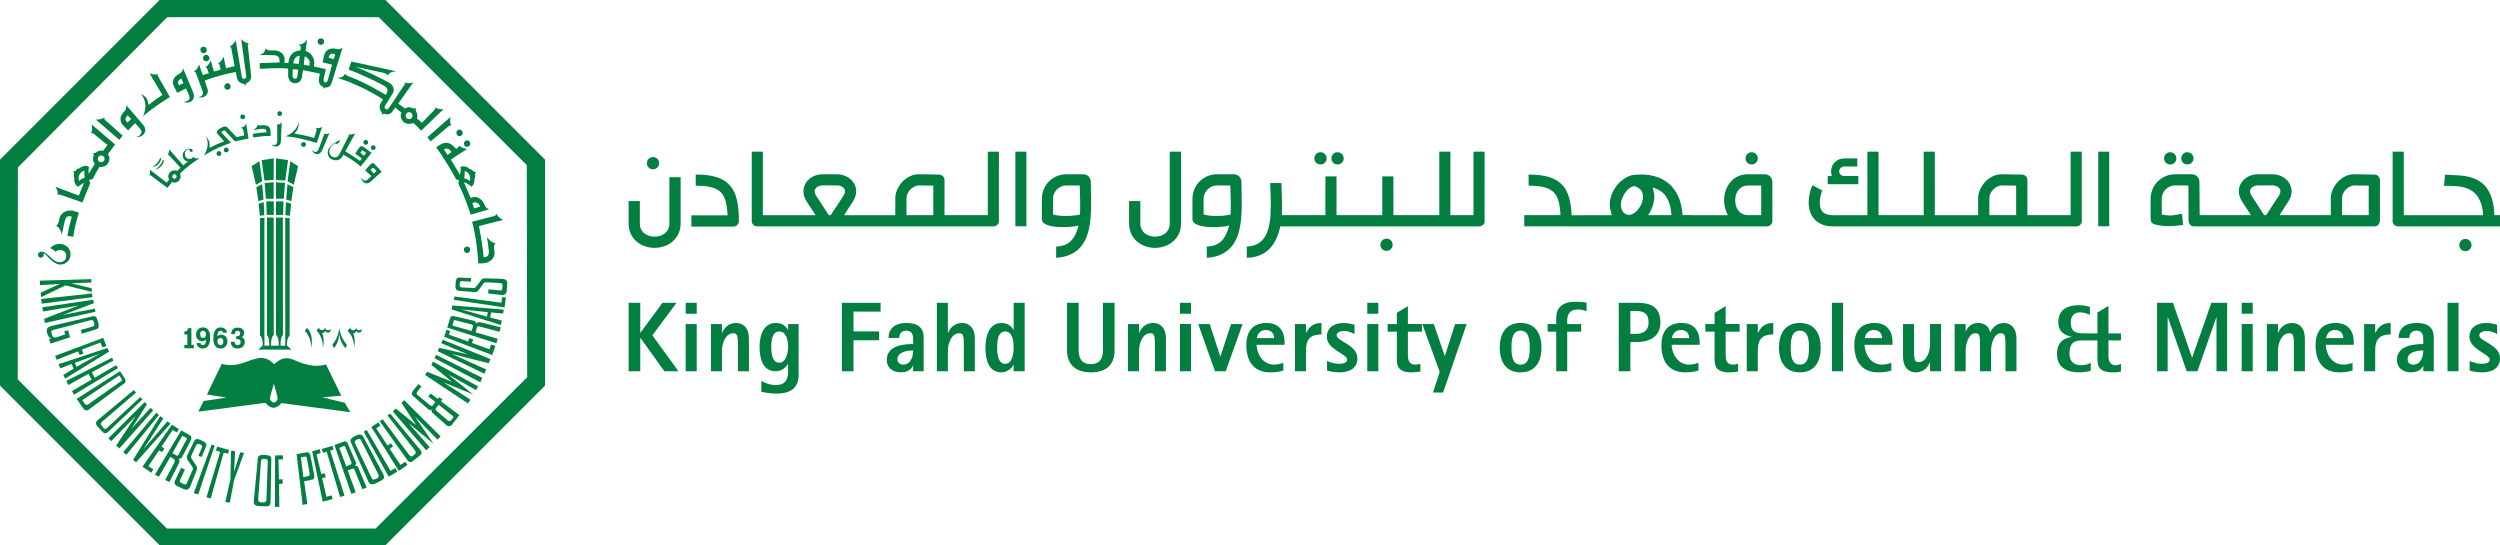 <?xml version="1.0" encoding="utf-8"?>
<!-- Generator: Adobe Illustrator 16.0.4, SVG Export Plug-In . SVG Version: 6.00 Build 0)  -->
<!DOCTYPE svg PUBLIC "-//W3C//DTD SVG 1.1//EN" "http://www.w3.org/Graphics/SVG/1.1/DTD/svg11.dtd">
<svg version="1.1" id="Layer_1" xmlns="http://www.w3.org/2000/svg" xmlns:xlink="http://www.w3.org/1999/xlink" x="0px" y="0px"
	 width="708.604px" height="154.547px" viewBox="0 0 708.604 154.547" enable-background="new 0 0 708.604 154.547"
	 xml:space="preserve">
<g>
	<g>
		<g>
			<path fill="#017E40" d="M178.185,85.824h3.292v8.479h0.054l6.241-8.479h3.997l-6.865,9.223l7.401,10.184h-3.995l-6.778-9.447
				h-0.054v9.447h-3.292V85.824z"/>
			<path fill="#017E40" d="M194.357,85.824h3.121v3.098h-3.121V85.824z M194.357,91.846h3.121v13.385h-3.121V91.846z"/>
			<path fill="#017E40" d="M201.51,91.846h3.11v2.502h0.061c0.423-1.014,1.496-2.807,3.966-2.807c1.964,0,3.626,1.35,3.626,4.408
				v9.281h-3.121v-7.643c0-2.727-0.287-3.127-1.373-3.127c-2.111,0-3.159,2.873-3.159,4.979v5.791h-3.11V91.846z"/>
			<path fill="#017E40" d="M226.362,106.16c0,3.914-2.334,5.4-6.382,5.4c-2.05,0-3.602-0.395-4.188-0.533v-3.068
				c0.756,0.424,2.188,1.178,4.128,1.178c3.096,0,3.458-2.154,3.458-3.906v-2.07h-0.049c-0.345,0.555-1.345,2.07-3.462,2.07
				c-3.57,0-4.581-3.436-4.581-7.004c0-3.543,1.405-6.686,4.581-6.686c2.246,0,3.004,1.234,3.462,1.912h0.049v-1.607h2.983V106.16z
				 M220.906,102.814c1.806,0,2.473-2.67,2.473-4.588c0-1.77-0.529-4.268-2.473-4.268c-2.018,0-2.298,2.498-2.298,4.268
				C218.607,100.145,218.852,102.814,220.906,102.814z"/>
			<path fill="#017E40" d="M238.625,85.824h10.972v2.506h-7.68v5.596h7.258v2.514h-7.258v8.791h-3.292V85.824z"/>
			<path fill="#017E40" d="M258.823,103.689h-0.061c-0.418,0.871-1.347,1.855-3.484,1.855c-2.248,0-3.937-1.354-3.937-3.521
				c0-4.436,5.621-4.471,7.482-4.514v-1.336c0-1.312-0.338-2.447-1.884-2.447c-1.714,0-2.054,1.156-2.054,2.057h-3.04
				c0-2.564,1.69-4.242,5.094-4.242c3.321,0,4.864,1.422,4.864,4.152v9.537h-2.98V103.689z M256.034,103.352
				c2.03,0,2.789-2.195,2.789-4.02c-2.025,0-4.444,0.613-4.444,2.412C254.379,102.787,254.973,103.352,256.034,103.352z"/>
			<path fill="#017E40" d="M265.546,85.824h3.119v8.523h0.061c0.423-1.014,1.49-2.807,3.963-2.807c1.969,0,3.621,1.35,3.621,4.408
				v9.281h-3.115v-7.643c0-2.727-0.287-3.127-1.38-3.127c-2.106,0-3.15,2.873-3.15,4.979v5.791h-3.119V85.824z"/>
			<path fill="#017E40" d="M287.311,103.383h-0.054c-0.278,0.76-1.659,2.162-3.351,2.162c-3.57,0-4.586-3.27-4.586-7.012
				c0-3.875,1.383-6.992,4.586-6.992c1.996,0,2.954,1.234,3.351,1.912h0.054v-7.629h3.124v19.406h-3.124V103.383z M284.951,103.121
				c1.742,0,2.36-2.443,2.36-4.588c0-2.471-0.565-4.574-2.36-4.574c-2.057,0-2.31,2.357-2.31,4.574
				C282.641,100.645,282.976,103.121,284.951,103.121z"/>
			<path fill="#017E40" d="M315.912,99.293c0,4.275-2.554,6.252-6.714,6.252c-3.997,0-6.754-1.977-6.754-6.252V85.824h3.293v13.469
				c0,2.236,0.873,3.926,3.46,3.926c2.555,0,3.425-1.689,3.425-3.926V85.824h3.289V99.293z"/>
			<path fill="#017E40" d="M319.712,91.846h3.123v2.502h0.053c0.426-1.014,1.49-2.807,3.969-2.807c1.966,0,3.621,1.35,3.621,4.408
				v9.281h-3.114v-7.643c0-2.727-0.287-3.127-1.383-3.127c-2.106,0-3.146,2.873-3.146,4.979v5.791h-3.123V91.846z"/>
			<path fill="#017E40" d="M334.45,85.824h3.12v3.098h-3.12V85.824z M334.45,91.846h3.12v13.385h-3.12V91.846z"/>
			<path fill="#017E40" d="M339.625,91.846h3.264l2.977,9.168h0.059l3.008-9.168h3.26l-4.779,13.385h-3.035L339.625,91.846z"/>
			<path fill="#017E40" d="M363.758,105.018c-1.125,0.355-2.308,0.527-3.736,0.527c-4.341,0-6.756-2.781-6.756-7.711
				c0-3.738,1.689-6.293,5.736-6.293c3.41,0,5.096,2.162,5.096,5.422v0.758h-7.933c0,1.865,1.266,5.631,5.027,5.631
				c0.984,0,1.998-0.312,2.566-0.504V105.018z M361.139,95.836c0-0.836-0.414-2.305-2.358-2.305c-1.831,0-2.446,1.516-2.53,2.305
				H361.139z"/>
			<path fill="#017E40" d="M367.041,91.846h3.125v2.475h0.062c0.725-1.293,1.621-2.779,4.323-2.779v3.258
				c-3.146,0-4.386,1.328-4.386,4.561v5.871h-3.125V91.846z"/>
			<path fill="#017E40" d="M383.928,94.684c-0.343-0.164-1.604-0.893-2.981-0.893c-0.962,0-2.089,0.447-2.089,1.225
				c0,1.777,5.883,2.67,5.883,6.514c0,2.754-2.112,4.016-5.062,4.016c-1.825,0-2.926-0.334-3.543-0.527v-2.705
				c0.895,0.387,2.133,0.809,3.402,0.809c0.759,0,2.299-0.131,2.299-1.207c0-1.572-5.762-2.889-5.762-6.439
				c0-2.512,1.918-3.934,4.807-3.934c1.334,0,2.396,0.328,3.047,0.502V94.684z"/>
			<path fill="#017E40" d="M387.546,85.824h3.129v3.098h-3.129V85.824z M387.546,91.846h3.129v13.385h-3.129V91.846z"/>
			<path fill="#017E40" d="M402.6,105.312c-0.845,0.143-1.721,0.232-2.566,0.232c-3.536,0-4.107-1.689-4.107-3.691V94.01h-2.609
				v-2.164h2.609v-3.184l3.129-1.885v5.068h3.966v2.164h-3.966v6.332c0,1.602,0.202,3.01,2.107,3.01c0.5,0,0.987-0.109,1.438-0.23
				V105.312z"/>
			<path fill="#017E40" d="M408.078,105.412l-4.943-13.566h3.259l3.093,9.029h0.061l2.889-9.029h3.275l-6.669,19.41h-2.873
				L408.078,105.412z"/>
			<path fill="#017E40" d="M425.097,98.533c0-4.383,2.052-6.992,5.9-6.992c3.862,0,5.915,2.609,5.915,6.992
				c0,4.391-2.053,7.012-5.915,7.012C427.148,105.545,425.097,102.924,425.097,98.533z M430.997,103.352
				c2.257,0,2.602-2.309,2.602-4.818c0-2.496-0.345-4.807-2.602-4.807c-2.245,0-2.581,2.311-2.581,4.807
				C428.416,101.043,428.752,103.352,430.997,103.352z"/>
			<path fill="#017E40" d="M441.097,94.01h-2.438v-2.164h2.438v-1.828c0-2.84,1.833-4.502,5.486-4.502
				c1.071,0,2.397,0.119,3.119,0.275v2.396c-0.582-0.217-1.538-0.473-2.442-0.473c-2.58,0-3.045,1.652-3.045,3.201v0.93h3.949v2.164
				h-3.949v11.221h-3.118V94.01z"/>
			<path fill="#017E40" d="M458.826,85.824h4.995c3.01,0,6.812,0.445,6.812,5.6c0,4.639-4.104,5.539-6.812,5.539h-1.708v8.268
				h-3.287V85.824z M462.113,94.627h1.708c1.974,0,3.464-0.982,3.464-3.203c0-2.502-1.297-3.262-3.464-3.262h-1.708V94.627z"/>
			<path fill="#017E40" d="M481.409,105.018c-1.13,0.355-2.308,0.527-3.744,0.527c-4.331,0-6.752-2.781-6.752-7.711
				c0-3.738,1.683-6.293,5.743-6.293c3.402,0,5.088,2.162,5.088,5.422v0.758h-7.93c0,1.865,1.268,5.631,5.033,5.631
				c0.983,0,1.997-0.312,2.562-0.504V105.018z M478.789,95.836c0-0.836-0.42-2.305-2.352-2.305c-1.846,0-2.453,1.516-2.535,2.305
				H478.789z"/>
			<path fill="#017E40" d="M492.655,105.312c-0.839,0.143-1.711,0.232-2.56,0.232c-3.539,0-4.105-1.689-4.105-3.691V94.01h-2.621
				v-2.164h2.621v-3.184l3.129-1.885v5.068h3.967v2.164h-3.967v6.332c0,1.602,0.187,3.01,2.103,3.01c0.513,0,0.984-0.109,1.434-0.23
				V105.312z"/>
			<path fill="#017E40" d="M495.104,91.846h3.124v2.475h0.055c0.727-1.293,1.641-2.779,4.33-2.779v3.258
				c-3.15,0-4.385,1.328-4.385,4.561v5.871h-3.124V91.846z"/>
			<path fill="#017E40" d="M504.242,98.533c0-4.383,2.057-6.992,5.909-6.992s5.907,2.609,5.907,6.992
				c0,4.391-2.055,7.012-5.907,7.012S504.242,102.924,504.242,98.533z M510.151,103.352c2.256,0,2.589-2.309,2.589-4.818
				c0-2.496-0.333-4.807-2.589-4.807c-2.248,0-2.593,2.311-2.593,4.807C507.559,101.043,507.903,103.352,510.151,103.352z"/>
			<path fill="#017E40" d="M519.264,85.824h3.122v19.406h-3.122V85.824z"/>
			<path fill="#017E40" d="M536.084,105.018c-1.127,0.355-2.312,0.527-3.744,0.527c-4.331,0-6.745-2.781-6.745-7.711
				c0-3.738,1.677-6.293,5.733-6.293c3.398,0,5.096,2.162,5.096,5.422v0.758h-7.936c0,1.865,1.266,5.631,5.041,5.631
				c0.986,0,1.993-0.312,2.555-0.504V105.018z M533.467,95.836c0-0.836-0.414-2.305-2.359-2.305c-1.832,0-2.449,1.516-2.532,2.305
				H533.467z"/>
			<path fill="#017E40" d="M547.056,102.717h-0.065c-0.417,1.023-1.513,2.828-3.961,2.828c-1.973,0-3.629-1.354-3.629-4.424v-9.275
				h3.12v7.65c0,2.732,0.292,3.125,1.38,3.125c2.079,0,3.155-2.844,3.155-4.988v-5.787h3.12v13.385h-3.12V102.717z"/>
			<path fill="#017E40" d="M554.033,91.846h3.115v2.051h0.055c0.371-0.84,1.327-2.355,3.516-2.355c1.604,0,2.983,0.803,3.379,2.662
				h0.053c0.395-1.01,1.637-2.662,3.776-2.662c1.954,0,3.62,1.35,3.62,4.408v9.281h-3.119v-7.643c0-2.727-0.279-3.127-1.377-3.127
				c-1.797,0-2.702,2.873-2.702,4.979v5.791h-3.124v-7.643c0-2.727-0.281-3.127-1.377-3.127c-1.795,0-2.699,2.873-2.699,4.979v5.791
				h-3.115V91.846z"/>
			<path fill="#017E40" d="M592.605,105.094c-1.086,0.279-2.185,0.451-3.283,0.451c-3.352,0-6.273-1.295-6.273-5.203
				c0-3.68,2.248-4.527,4.078-4.834v-0.057c-1.343-0.371-3.71-0.961-3.71-4.166c0-3.826,3.017-4.783,5.768-4.783
				c1.068,0,2.164,0.17,3.173,0.502v2.262c-0.5-0.291-1.5-0.736-2.814-0.736c-1.879,0-2.609,1.373-2.609,2.945
				c0,2.621,1.596,3.016,3.682,3.016h3.881v-5.91l3.123-1.859v7.77h3.543v1.994h-3.543v4.391c0,1.746,0.676,2.641,2.028,2.641
				c0.497,0,1.037-0.164,1.515-0.355v2.152c-0.73,0.176-1.484,0.232-2.256,0.232c-2.804,0-4.41-0.787-4.41-3.57v-5.49h-3.818
				c-2.221,0-4.105,0.145-4.105,3.771c0,2.424,1.485,3.26,3.292,3.26c1.265,0,2.106-0.355,2.741-0.668V105.094z"/>
			<path fill="#017E40" d="M611.406,85.824h4.497l5.396,15.508h0.062l5.436-15.508h4.464v19.406h-3.012V89.934h-0.049l-5.351,15.297
				h-3.041l-5.339-15.297h-0.062v15.297h-3.001V85.824z"/>
			<path fill="#017E40" d="M635.392,85.824h3.116v3.098h-3.116V85.824z M635.392,91.846h3.116v13.385h-3.116V91.846z"/>
			<path fill="#017E40" d="M642.527,91.846h3.129v2.502h0.053c0.424-1.014,1.498-2.807,3.967-2.807c1.971,0,3.626,1.35,3.626,4.408
				v9.281h-3.116v-7.643c0-2.727-0.277-3.127-1.388-3.127c-2.103,0-3.142,2.873-3.142,4.979v5.791h-3.129V91.846z"/>
			<path fill="#017E40" d="M666.807,105.018c-1.121,0.355-2.303,0.527-3.743,0.527c-4.333,0-6.735-2.781-6.735-7.711
				c0-3.738,1.68-6.293,5.726-6.293c3.4,0,5.095,2.162,5.095,5.422v0.758h-7.926c0,1.865,1.25,5.631,5.03,5.631
				c0.978,0,1.991-0.312,2.554-0.504V105.018z M664.193,95.836c0-0.836-0.416-2.305-2.365-2.305c-1.822,0-2.441,1.516-2.523,2.305
				H664.193z"/>
			<path fill="#017E40" d="M670.1,91.846h3.125v2.475h0.055c0.727-1.293,1.625-2.779,4.33-2.779v3.258
				c-3.152,0-4.385,1.328-4.385,4.561v5.871H670.1V91.846z"/>
			<path fill="#017E40" d="M686.858,103.689h-0.051c-0.427,0.871-1.355,1.855-3.494,1.855c-2.248,0-3.931-1.354-3.931-3.521
				c0-4.436,5.628-4.471,7.476-4.514v-1.336c0-1.312-0.333-2.447-1.886-2.447c-1.707,0-2.047,1.156-2.047,2.057h-3.039
				c0-2.564,1.688-4.242,5.086-4.242c3.326,0,4.863,1.422,4.863,4.152v9.537h-2.978V103.689z M684.076,103.352
				c2.026,0,2.782-2.195,2.782-4.02c-2.022,0-4.442,0.613-4.442,2.412C682.416,102.787,683.01,103.352,684.076,103.352z"/>
			<path fill="#017E40" d="M693.728,85.824h3.124v19.406h-3.124V85.824z"/>
			<path fill="#017E40" d="M707.787,94.684c-0.334-0.164-1.604-0.893-2.98-0.893c-0.961,0-2.082,0.447-2.082,1.225
				c0,1.777,5.879,2.67,5.879,6.514c0,2.754-2.109,4.016-5.063,4.016c-1.826,0-2.926-0.334-3.547-0.527v-2.705
				c0.901,0.387,2.13,0.809,3.405,0.809c0.762,0,2.304-0.131,2.304-1.207c0-1.572-5.763-2.889-5.763-6.439
				c0-2.512,1.916-3.934,4.807-3.934c1.324,0,2.389,0.328,3.041,0.502V94.684z"/>
		</g>
		<path fill="#017E40" d="M189.728,63.312c0,0.654-0.12,1.205-0.353,1.68c-0.233,0.471-0.545,0.865-0.942,1.168
			c-0.391,0.303-0.846,0.535-1.342,0.688c-0.503,0.149-1.026,0.224-1.549,0.224c-0.529,0-1.04-0.074-1.547-0.224
			c-0.507-0.152-0.949-0.385-1.34-0.688c-0.394-0.303-0.71-0.697-0.939-1.168c-0.243-0.475-0.361-1.025-0.361-1.68v-6.316h-3.179
			v6.316c0,1.14,0.215,2.127,0.625,2.986c0.416,0.871,0.969,1.605,1.649,2.176c0.686,0.586,1.481,1.033,2.369,1.324
			c0.885,0.311,1.787,0.457,2.718,0.457c0.914,0,1.815-0.146,2.695-0.457c0.889-0.291,1.687-0.738,2.377-1.324
			c0.686-0.57,1.248-1.305,1.67-2.176c0.423-0.859,0.64-1.847,0.64-2.986v-13.08h-3.189V63.312z M185.079,47.992
			c0.249,0,0.472-0.045,0.688-0.144c0.221-0.083,0.391-0.206,0.559-0.372c0.155-0.145,0.283-0.332,0.367-0.546
			c0.089-0.194,0.135-0.432,0.135-0.68c0-0.243-0.046-0.47-0.135-0.673c-0.084-0.219-0.212-0.398-0.367-0.551
			c-0.167-0.166-0.338-0.284-0.559-0.371c-0.215-0.086-0.438-0.136-0.688-0.136c-0.476,0-0.884,0.169-1.219,0.499
			c-0.329,0.322-0.486,0.736-0.486,1.231s0.157,0.911,0.486,1.243C184.195,47.824,184.603,47.992,185.079,47.992z M208.897,56.715
			c-0.196-0.822-0.457-1.58-0.773-2.261c-0.311-0.679-0.713-1.297-1.196-1.847c-0.944-1.099-2.208-1.891-3.782-2.393
			c-1.576-0.5-3.563-0.738-5.963-0.73l0.026,3.152c1.892-0.009,3.429,0.143,4.602,0.485c1.184,0.353,2.089,0.868,2.722,1.576
			c0.535,0.639,0.932,1.484,1.193,2.526c0.27,1.052,0.43,2.332,0.518,3.819h-10.28v3.183h11.88c0.448,0,0.822-0.154,1.128-0.457
			c0.301-0.3,0.457-0.68,0.457-1.129c0-1.148-0.037-2.211-0.119-3.195C209.223,58.464,209.092,57.559,208.897,56.715z
			 M283.133,42.989h-3.153v17.997h-12.263v-9.948c0-0.216-0.046-0.413-0.124-0.606c-0.082-0.186-0.188-0.347-0.33-0.491
			c-0.152-0.136-0.32-0.255-0.503-0.328c-0.202-0.077-0.403-0.128-0.609-0.128c-0.914-0.021-1.835-0.035-2.761-0.053
			c-0.926-0.016-1.843-0.026-2.756-0.035c-0.95-0.035-1.851,0.139-2.686,0.552c-0.851,0.403-1.572,0.937-2.188,1.591
			c-0.616,0.652-1.104,1.396-1.457,2.22c-0.361,0.823-0.538,1.638-0.538,2.434v4.794h-14.522l2.455-3.797
			c0.65-0.997,0.979-1.983,0.979-2.916c0-0.721-0.146-1.383-0.438-1.98c-0.299-0.592-0.694-1.109-1.187-1.536
			c-0.503-0.423-1.084-0.765-1.749-0.995c-0.656-0.254-1.365-0.365-2.104-0.365h-4.017c-0.835,0-1.581,0.139-2.248,0.408
			c-0.675,0.272-1.247,0.627-1.725,1.072c-0.476,0.446-0.835,0.959-1.093,1.534c-0.259,0.583-0.384,1.175-0.384,1.792
			c0,0.478,0.065,0.969,0.218,1.453c0.152,0.502,0.399,1.008,0.739,1.533l2.47,3.797h-14.934V42.989h-3.148v19.434
			c-0.026,0.046-0.036,0.099-0.036,0.151c0,0.454,0.154,0.834,0.47,1.13c0.31,0.314,0.689,0.461,1.111,0.461h66.95
			c0.435,0,0.806-0.146,1.121-0.461c0.308-0.296,0.471-0.676,0.471-1.13c0-0.053-0.015-0.105-0.032-0.151V42.989z M235.473,60.986
			h-0.563l-3.587-5.515c-0.29-0.436-0.429-0.86-0.429-1.269c0-0.221,0.064-0.439,0.188-0.646c0.122-0.198,0.284-0.382,0.502-0.529
			c0.208-0.141,0.447-0.263,0.729-0.345c0.28-0.102,0.568-0.137,0.869-0.137h4.017c0.265,0,0.542,0.035,0.826,0.103
			c0.27,0.07,0.524,0.188,0.73,0.316c0.22,0.141,0.398,0.32,0.54,0.523c0.141,0.208,0.214,0.448,0.214,0.715
			c0,0.394-0.149,0.818-0.444,1.269L235.473,60.986z M264.538,60.986h-7.596v-4.804c0-0.464,0.107-0.913,0.312-1.348
			c0.2-0.431,0.469-0.812,0.812-1.149c0.342-0.338,0.724-0.614,1.162-0.822c0.431-0.215,0.874-0.317,1.33-0.317h0.13
			c0.054,0,0.24,0.018,0.547,0.035h0.596c0.254,0,0.523,0,0.82,0c0.295,0,0.604,0.014,0.927,0.017
			c0.316,0.01,0.639,0.014,0.961,0.014V60.986z M287.798,64.131h3.127V42.989h-3.127V64.131z M309.17,51.525
			c0-0.295-0.053-0.576-0.166-0.836c-0.107-0.268-0.263-0.492-0.453-0.68c-0.186-0.191-0.409-0.342-0.667-0.451
			c-0.259-0.109-0.536-0.162-0.827-0.162h-4.812c-0.972,0-1.871,0.183-2.717,0.544c-0.837,0.359-1.578,0.86-2.2,1.486
			c-0.634,0.629-1.124,1.368-1.482,2.212c-0.358,0.844-0.537,1.737-0.537,2.684v5.76c0,0.508,0.214,0.914,0.644,1.23
			c0.437,0.31,0.997,0.546,1.671,0.713c0.682,0.158,1.429,0.268,2.239,0.307c0.83,0.031,1.608,0.049,2.385,0.014
			c0.773-0.028,1.461-0.084,2.086-0.167c0.613-0.085,1.07-0.16,1.352-0.265l-0.159,0.739c-0.242,0.718-0.509,1.38-0.812,2.005
			c-0.313,0.617-0.703,1.17-1.167,1.633c-0.483,0.479-1.058,0.85-1.728,1.119c-0.68,0.275-1.495,0.436-2.46,0.47v3.19
			c1.441-0.089,2.687-0.369,3.744-0.803c1.043-0.445,1.938-1.02,2.667-1.721c0.732-0.701,1.317-1.523,1.775-2.45
			c0.447-0.917,0.804-1.919,1.053-2.978c0.258-1.07,0.433-2.18,0.509-3.346c0.098-1.16,0.14-2.328,0.157-3.51
			c0.015-1.16-0.005-2.337-0.039-3.475C309.186,53.656,309.17,52.563,309.17,51.525z M306.113,60.819
			c-0.646,0.139-1.299,0.225-1.947,0.294c-0.639,0.059-1.277,0.092-1.919,0.092h-0.171c-0.284,0-0.554,0-0.802-0.008
			c-0.245,0-0.513-0.025-0.784-0.047c-0.277-0.021-0.574-0.059-0.898-0.106c-0.312-0.048-0.692-0.13-1.113-0.225l-0.022-4.47
			c0-0.512,0.102-0.991,0.299-1.445c0.187-0.458,0.462-0.861,0.805-1.208c0.355-0.344,0.762-0.625,1.217-0.825
			c0.456-0.206,0.95-0.308,1.469-0.308l3.796,0.018c0,0.594,0.021,1.233,0.046,1.925c0.018,0.688,0.04,1.393,0.061,2.104
			c0.013,0.72,0.021,1.448,0.021,2.172C306.171,59.496,306.156,60.174,306.113,60.819z M331.56,63.324
			c0,0.643-0.113,1.195-0.351,1.668c-0.234,0.471-0.547,0.865-0.938,1.168c-0.393,0.303-0.845,0.535-1.336,0.688
			c-0.509,0.149-1.016,0.224-1.545,0.224c-0.518,0-1.039-0.074-1.542-0.224c-0.5-0.152-0.944-0.385-1.329-0.688
			c-0.392-0.303-0.694-0.697-0.935-1.168c-0.245-0.475-0.364-1.025-0.364-1.68v-6.316h-3.191v6.316c0,1.14,0.219,2.127,0.634,2.986
			c0.415,0.871,0.958,1.605,1.646,2.176c0.685,0.586,1.473,1.033,2.36,1.324c0.88,0.311,1.785,0.457,2.712,0.457
			c0.912,0,1.817-0.146,2.692-0.457c0.89-0.291,1.674-0.738,2.366-1.314c0.692-0.576,1.255-1.305,1.678-2.158
			c0.417-0.869,0.628-1.871,0.628-2.993V42.989h-3.186V63.324z M351.868,51.525c0-0.295-0.056-0.576-0.174-0.836
			c-0.111-0.268-0.263-0.492-0.448-0.68c-0.184-0.191-0.417-0.342-0.673-0.451c-0.253-0.109-0.529-0.162-0.823-0.162h-4.817
			c-0.963,0-1.862,0.183-2.708,0.544c-0.845,0.359-1.576,0.86-2.208,1.486c-0.628,0.629-1.124,1.368-1.478,2.212
			c-0.359,0.844-0.547,1.737-0.547,2.684v5.76c0,0.508,0.222,0.914,0.659,1.23c0.431,0.31,0.986,0.546,1.668,0.713
			c0.678,0.158,1.418,0.268,2.242,0.307c0.81,0.031,1.607,0.049,2.381,0.014c0.77-0.028,1.458-0.084,2.086-0.167
			c0.61-0.085,1.061-0.16,1.347-0.265l-0.168,0.739c-0.234,0.718-0.498,1.38-0.8,2.005c-0.312,0.617-0.699,1.17-1.184,1.633
			c-0.469,0.479-1.05,0.85-1.721,1.119c-0.667,0.275-1.497,0.436-2.446,0.47v3.19c1.437-0.089,2.679-0.369,3.733-0.803
			c1.049-0.445,1.937-1.02,2.667-1.721c0.731-0.701,1.321-1.523,1.78-2.45c0.445-0.917,0.807-1.919,1.048-2.978
			c0.255-1.07,0.429-2.18,0.516-3.346c0.096-1.16,0.137-2.328,0.16-3.51c0-1.16-0.011-2.337-0.041-3.475
			C351.881,53.656,351.868,52.563,351.868,51.525z M348.803,60.819c-0.641,0.139-1.295,0.225-1.945,0.294
			c-0.634,0.059-1.277,0.092-1.916,0.092h-0.177c-0.284,0-0.556,0-0.797-0.008c-0.251,0-0.512-0.025-0.783-0.047
			c-0.287-0.021-0.589-0.059-0.907-0.106c-0.31-0.048-0.682-0.13-1.116-0.225l-0.017-4.47c0-0.512,0.107-0.991,0.294-1.445
			c0.195-0.458,0.464-0.861,0.818-1.208c0.338-0.344,0.748-0.625,1.211-0.825c0.46-0.206,0.952-0.308,1.473-0.308l3.792,0.018
			c0,0.594,0.015,1.233,0.043,1.925c0.025,0.688,0.043,1.393,0.064,2.104c0.018,0.72,0.023,1.448,0.023,2.172
			C348.865,59.496,348.846,60.174,348.803,60.819z M374.279,46.61c0.494,0,0.911-0.157,1.238-0.491
			c0.328-0.325,0.501-0.747,0.501-1.229c0-0.492-0.173-0.911-0.501-1.238c-0.327-0.338-0.744-0.5-1.238-0.5
			c-0.496,0-0.912,0.162-1.232,0.5c-0.34,0.327-0.495,0.746-0.495,1.238c0,0.481,0.155,0.903,0.495,1.229
			C373.367,46.453,373.783,46.61,374.279,46.61z M379.1,46.61c0.256,0,0.484-0.042,0.7-0.118c0.207-0.096,0.388-0.227,0.554-0.382
			c0.158-0.153,0.285-0.345,0.367-0.542c0.097-0.209,0.134-0.435,0.134-0.678c0-0.251-0.037-0.473-0.134-0.688
			c-0.082-0.206-0.209-0.394-0.367-0.551c-0.166-0.156-0.347-0.293-0.554-0.369c-0.216-0.096-0.444-0.131-0.7-0.131
			c-0.482,0-0.883,0.162-1.209,0.5c-0.344,0.327-0.504,0.746-0.504,1.238c0,0.481,0.16,0.903,0.504,1.229
			C378.217,46.453,378.617,46.61,379.1,46.61z M394.229,68.134c-0.155-0.165-0.34-0.275-0.549-0.36
			c-0.203-0.092-0.434-0.139-0.685-0.139c-0.246,0-0.478,0.047-0.676,0.139c-0.204,0.085-0.393,0.195-0.553,0.36
			c-0.151,0.157-0.278,0.341-0.368,0.556c-0.086,0.216-0.137,0.44-0.137,0.687c0,0.484,0.17,0.901,0.505,1.232
			c0.323,0.323,0.733,0.49,1.229,0.49c0.505,0,0.909-0.167,1.233-0.49c0.342-0.331,0.507-0.748,0.507-1.232
			c0-0.246-0.051-0.471-0.135-0.687C394.51,68.475,394.393,68.291,394.229,68.134z M420.794,42.989h-3.147v17.997h-6.537V42.989
			h-3.158v17.997h-13V49.992h-3.159v10.994h-12.966V49.992h-3.156v10.994h-12.353c0.007-0.195,0.022-0.402,0.022-0.629
			c0.004-0.23,0.013-0.461,0.019-0.695c0-0.227,0.005-0.468,0.007-0.69c0.006-0.229,0.013-0.439,0.013-0.622
			c0-0.125-0.007-0.35-0.013-0.688c-0.002-0.346-0.007-0.738-0.025-1.188c-0.016-0.445-0.034-0.914-0.039-1.414
			c-0.016-0.51-0.033-0.977-0.044-1.404c-0.019-0.447-0.019-0.82-0.03-1.137c0-0.328-0.01-0.532-0.01-0.629h-3.176
			c0,0.389,0,0.792,0.017,1.215c0.018,0.423,0.042,0.861,0.072,1.306c0.013,0.604,0.033,1.21,0.046,1.86
			c0.011,0.623,0.018,1.271,0.018,1.92c0,0.91-0.024,1.818-0.076,2.73c-0.042,0.904-0.148,1.8-0.316,2.647
			c-0.157,0.848-0.396,1.653-0.697,2.401c-0.297,0.751-0.697,1.412-1.206,1.974c-0.499,0.563-1.126,1.015-1.851,1.356
			c-0.742,0.338-1.627,0.531-2.654,0.579v3.19c1.463-0.045,2.733-0.295,3.812-0.765c1.066-0.483,1.993-1.114,2.751-1.913
			c0.756-0.812,1.368-1.754,1.835-2.801c0.47-1.074,0.843-2.197,1.093-3.427h56.361c0.441,0,0.811-0.146,1.127-0.461
			c0.306-0.296,0.465-0.676,0.465-1.13c0-0.053-0.017-0.105-0.042-0.151V42.989z M502.194,50.74
			c-0.107-0.26-0.247-0.494-0.444-0.688c-0.186-0.208-0.409-0.366-0.664-0.482c-0.26-0.114-0.537-0.173-0.831-0.173h-4.776
			c-1.115,0-2.095,0.199-2.945,0.627c-0.84,0.408-1.555,0.969-2.121,1.658c-0.573,0.691-1.01,1.477-1.293,2.375
			c-0.295,0.88-0.447,1.791-0.447,2.738c0,0.629,0.088,1.311,0.256,2.02c0.174,0.711,0.437,1.422,0.801,2.172h-10.02
			c-0.213-0.011-0.441-0.028-0.684-0.028c-0.256,0-0.499-0.01-0.766-0.01h-1.379v-0.386c-0.137-1.498-0.412-2.816-0.822-3.953
			c-0.41-1.133-0.932-2.104-1.537-2.929c-0.608-0.823-1.277-1.507-2.043-2.048c-0.76-0.548-1.535-0.98-2.357-1.309
			c-0.813-0.325-1.643-0.534-2.471-0.673c-0.84-0.13-1.643-0.196-2.4-0.196c-0.476,0-0.924,0.012-1.365,0.053
			c-0.442,0.027-0.846,0.074-1.221,0.133c-0.823,0.186-1.629,0.546-2.387,1.07c-0.772,0.52-1.451,1.17-2.052,1.917
			c-0.584,0.769-1.065,1.604-1.421,2.544c-0.358,0.933-0.537,1.908-0.537,2.896c0,0.174,0.021,0.388,0.06,0.627
			c0.03,0.236,0.069,0.492,0.127,0.75c0.056,0.257,0.108,0.514,0.188,0.789c0.062,0.263,0.133,0.518,0.2,0.762l-9.581,0.011h-1.796
			c-0.094-1.909-0.327-3.558-0.71-4.937c-0.376-1.377-0.956-2.537-1.76-3.459c-0.483-0.543-1.036-1.01-1.652-1.414
			c-0.627-0.396-1.343-0.724-2.13-0.976c-0.802-0.257-1.685-0.432-2.677-0.57c-0.996-0.116-2.079-0.175-3.283-0.167
			c0,0.572,0,1.086,0.02,1.554c0.01,0.471,0.021,1.003,0.021,1.599c1.884-0.009,3.415,0.143,4.603,0.485
			c1.165,0.357,2.08,0.88,2.705,1.585c0.536,0.623,0.925,1.451,1.197,2.482c0.271,1.035,0.441,2.297,0.51,3.797h-10.264v3.162
			l15.217,0.017h53.539c0.441,0,0.807-0.146,1.111-0.461c0.308-0.303,0.459-0.676,0.459-1.13l-0.012-11.018
			C502.359,51.264,502.293,50.992,502.194,50.74z M465.389,57.461c-0.219,0.615-0.518,1.176-0.888,1.654
			c-0.362,0.502-0.782,0.912-1.247,1.227c-0.472,0.324-0.928,0.52-1.412,0.572c-0.424-0.017-0.807-0.095-1.097-0.266
			c-0.314-0.177-0.562-0.389-0.754-0.656c-0.192-0.263-0.339-0.557-0.417-0.906c-0.088-0.338-0.139-0.693-0.139-1.062
			c0-0.16,0.019-0.324,0.028-0.48c0.022-0.158,0.041-0.303,0.06-0.439c0.146-0.606,0.361-1.193,0.672-1.761
			c0.307-0.566,0.643-1.06,1.039-1.475c0.391-0.406,0.795-0.711,1.211-0.903c0.421-0.2,0.82-0.221,1.189-0.102
			c0.662,0.259,1.168,0.616,1.501,1.073c0.332,0.454,0.527,1,0.588,1.659C465.724,56.236,465.609,56.855,465.389,57.461z
			 M467.156,60.986c0.566-0.859,0.998-1.744,1.299-2.693c0.307-0.946,0.457-1.85,0.457-2.703c0-0.146-0.023-0.336-0.055-0.568
			c-0.047-0.232-0.086-0.463-0.139-0.707c-0.046-0.242-0.097-0.471-0.152-0.686c-0.057-0.218-0.088-0.388-0.137-0.523l0.738,0.281
			c0.592,0.212,1.156,0.5,1.68,0.873c0.535,0.365,1,0.854,1.4,1.449c0.403,0.604,0.74,1.334,1.003,2.201
			c0.265,0.861,0.437,1.885,0.497,3.076H467.156z M499.2,60.986h-3.722c-0.436,0-0.836-0.072-1.191-0.188
			c-0.36-0.127-0.675-0.293-0.949-0.494c-0.273-0.215-0.52-0.469-0.717-0.755c-0.197-0.294-0.356-0.591-0.475-0.913
			c-0.117-0.305-0.201-0.613-0.242-0.922c-0.043-0.312-0.078-0.611-0.078-0.908c0-0.528,0.078-1.037,0.211-1.537
			c0.139-0.51,0.369-0.955,0.663-1.357c0.293-0.387,0.684-0.714,1.136-0.96c0.461-0.249,1.004-0.371,1.643-0.371h3.722V60.986z
			 M496.489,46.61c0.489,0,0.901-0.157,1.233-0.491c0.348-0.325,0.508-0.747,0.508-1.229c0-0.492-0.16-0.911-0.508-1.238
			c-0.332-0.338-0.744-0.5-1.233-0.5c-0.494,0-0.906,0.162-1.229,0.5c-0.336,0.327-0.494,0.746-0.494,1.238
			c0,0.481,0.158,0.903,0.494,1.229C495.583,46.453,495.995,46.61,496.489,46.61z M526.727,49.895h-3.965
			c-0.511-0.025-0.889-0.171-1.114-0.439c-0.229-0.266-0.345-0.568-0.345-0.894c0-0.341,0.131-0.656,0.382-0.936
			c0.267-0.294,0.676-0.439,1.239-0.439l3.506,0.009v-2.297h-3.506c-0.649,0-1.211,0.104-1.697,0.316
			c-0.49,0.211-0.889,0.488-1.233,0.827c-0.327,0.348-0.576,0.731-0.749,1.171c-0.158,0.439-0.244,0.895-0.244,1.349
			c0,0.239,0.018,0.478,0.055,0.696c0.031,0.227,0.092,0.428,0.184,0.637h-1.195v2.307h8.684V49.895z M590.051,42.989h-3.147v17.997
			h-12.257v-9.948c0-0.216-0.045-0.413-0.119-0.606c-0.09-0.186-0.193-0.347-0.343-0.491c-0.14-0.136-0.306-0.255-0.5-0.328
			c-0.19-0.077-0.396-0.128-0.605-0.128c-0.921-0.021-1.841-0.035-2.759-0.053c-0.926-0.016-1.846-0.026-2.768-0.035
			c-0.947-0.035-1.83,0.139-2.688,0.552c-0.835,0.403-1.565,0.937-2.178,1.591c-0.619,0.652-1.106,1.396-1.462,2.22
			c-0.369,0.823-0.537,1.638-0.537,2.434v4.794h-12.285V42.989h-3.15v17.997h-12.799V42.989h-3.155v18.007l-9.769,0.011
			c-0.762-0.011-1.392-0.117-1.869-0.302c-0.494-0.199-0.865-0.453-1.145-0.78c-0.273-0.315-0.471-0.699-0.565-1.121
			c-0.089-0.413-0.149-0.865-0.149-1.351c0-0.646,0.065-1.271,0.215-1.879c0.127-0.617,0.302-1.154,0.505-1.607
			c-0.259-0.135-0.494-0.249-0.72-0.368c-0.221-0.119-0.444-0.229-0.674-0.349c-0.222-0.11-0.446-0.232-0.668-0.359
			c-0.229-0.111-0.473-0.245-0.736-0.389c-0.309,0.628-0.564,1.384-0.767,2.236c-0.204,0.857-0.308,1.744-0.308,2.664
			c0,0.822,0.121,1.638,0.358,2.446c0.243,0.81,0.639,1.542,1.189,2.176c0.551,0.645,1.28,1.157,2.163,1.55
			c0.906,0.403,2.02,0.591,3.334,0.591h68.803c0.447,0,0.812-0.146,1.125-0.461c0.308-0.296,0.469-0.676,0.469-1.13
			c0-0.053-0.014-0.105-0.039-0.151V42.989z M571.463,60.986h-7.591v-4.804c0-0.464,0.104-0.913,0.306-1.348
			c0.197-0.431,0.473-0.812,0.813-1.149c0.337-0.338,0.731-0.614,1.154-0.822c0.442-0.215,0.892-0.317,1.335-0.317h0.129
			c0.061,0,0.246,0.018,0.543,0.035h0.598c0.268,0,0.539,0,0.827,0c0.296,0,0.608,0.014,0.931,0.017
			c0.315,0.01,0.642,0.014,0.955,0.014V60.986z M594.729,64.131h3.114V42.989h-3.114V64.131z M619.996,46.61
			c0.236,0,0.462-0.042,0.684-0.118c0.206-0.096,0.389-0.227,0.551-0.382c0.155-0.153,0.282-0.345,0.364-0.542
			c0.095-0.209,0.128-0.435,0.128-0.678c0-0.251-0.033-0.473-0.128-0.688c-0.082-0.206-0.209-0.394-0.364-0.551
			c-0.162-0.156-0.345-0.293-0.551-0.369c-0.222-0.096-0.447-0.131-0.684-0.131c-0.5,0-0.909,0.162-1.234,0.5
			c-0.338,0.327-0.496,0.746-0.496,1.238c0,0.481,0.158,0.903,0.496,1.229C619.087,46.453,619.496,46.61,619.996,46.61z
			 M615.111,46.61c0.238,0,0.477-0.042,0.687-0.118c0.204-0.096,0.394-0.227,0.562-0.382c0.16-0.153,0.275-0.345,0.369-0.542
			c0.088-0.209,0.134-0.435,0.134-0.678c0-0.251-0.046-0.473-0.134-0.688c-0.094-0.206-0.209-0.394-0.369-0.551
			c-0.168-0.156-0.357-0.293-0.562-0.369c-0.21-0.096-0.448-0.131-0.687-0.131c-0.488,0-0.895,0.162-1.219,0.5
			c-0.337,0.327-0.502,0.746-0.502,1.238c0,0.481,0.165,0.903,0.502,1.229C614.217,46.453,614.623,46.61,615.111,46.61z
			 M674.112,49.94c-0.143-0.136-0.308-0.255-0.503-0.328c-0.181-0.077-0.385-0.128-0.601-0.128
			c-0.917-0.021-1.836-0.035-2.757-0.053c-0.919-0.016-1.836-0.026-2.75-0.035c-0.951-0.035-1.84,0.139-2.676,0.552
			c-0.846,0.403-1.566,0.937-2.186,1.591c-0.617,0.652-1.105,1.396-1.461,2.22c-0.352,0.823-0.54,1.638-0.54,2.434v4.794h-14.538
			l2.444-3.797c0.66-0.997,0.987-1.983,0.987-2.916c0-0.721-0.152-1.383-0.445-1.98c-0.29-0.592-0.686-1.109-1.18-1.536
			c-0.51-0.423-1.083-0.765-1.75-0.995c-0.664-0.254-1.367-0.365-2.094-0.365h-4.027c-0.826,0-1.59,0.139-2.256,0.408
			c-0.662,0.272-1.229,0.627-1.712,1.072c-0.483,0.446-0.841,0.959-1.104,1.534c-0.262,0.583-0.383,1.175-0.383,1.792
			c0,0.478,0.075,0.969,0.23,1.453c0.152,0.502,0.4,1.008,0.739,1.533l2.472,3.797h-14.539l-0.07-9.562
			c-0.016-0.277-0.082-0.525-0.203-0.779c-0.119-0.253-0.27-0.461-0.446-0.646c-0.188-0.181-0.413-0.331-0.67-0.44
			c-0.259-0.109-0.513-0.162-0.784-0.162h-4.803c-0.973,0-1.864,0.183-2.705,0.544c-0.833,0.359-1.577,0.86-2.211,1.486
			c-0.617,0.62-1.119,1.368-1.467,2.212c-0.361,0.841-0.548,1.737-0.548,2.684v5.753c0,0.38,0.106,0.712,0.319,0.991
			c0.208,0.284,0.486,0.454,0.835,0.525c0.571,0.154,1.161,0.267,1.761,0.349c0.596,0.085,1.225,0.132,1.885,0.144
			c0.633,0.01,1.327-0.012,2.054-0.065c0.718-0.059,1.495-0.16,2.331-0.286c-0.042-0.557-0.093-1.079-0.145-1.552
			c-0.048-0.481-0.094-1.015-0.131-1.597c-0.85,0.168-1.536,0.293-2.065,0.374c-0.53,0.075-0.995,0.117-1.394,0.117
			c-0.384,0-0.748-0.031-1.086-0.079c-0.324-0.051-0.729-0.119-1.188-0.17l-0.018-4.496c0-0.502,0.106-0.987,0.287-1.438
			c0.205-0.473,0.468-0.869,0.812-1.207c0.35-0.345,0.75-0.614,1.214-0.822c0.452-0.198,0.94-0.3,1.458-0.3l3.784,0.018l0.033,9.842
			c0,0.486,0.141,0.89,0.421,1.228c0.28,0.352,0.665,0.515,1.172,0.515h51.091c0.496,0,0.877-0.174,1.154-0.515
			c0.263-0.338,0.413-0.752,0.413-1.251V51.038c0-0.216-0.046-0.413-0.129-0.606C674.361,50.249,674.26,50.085,674.112,49.94z
			 M642.331,60.986h-0.565l-3.596-5.515c-0.27-0.436-0.424-0.86-0.424-1.269c0-0.221,0.07-0.439,0.184-0.646
			c0.123-0.198,0.299-0.382,0.504-0.529c0.223-0.141,0.455-0.263,0.736-0.345c0.269-0.102,0.564-0.137,0.867-0.137h4.027
			c0.258,0,0.541,0.035,0.814,0.103c0.272,0.07,0.527,0.188,0.723,0.316c0.229,0.141,0.41,0.32,0.545,0.523
			c0.153,0.208,0.218,0.448,0.218,0.715c0,0.394-0.15,0.818-0.44,1.269L642.331,60.986z M671.391,60.986h-7.561v-4.804
			c0-0.464,0.092-0.913,0.314-1.348c0.2-0.431,0.467-0.812,0.81-1.149c0.327-0.338,0.718-0.614,1.149-0.822
			c0.429-0.215,0.875-0.317,1.33-0.317h0.129c0.049,0,0.23,0.018,0.537,0.035h0.598c0.264,0,0.525,0,0.819,0
			c0.304,0,0.599,0.014,0.926,0.017c0.317,0.01,0.629,0.014,0.948,0.014V60.986z M700.026,68.223
			c-0.157-0.152-0.337-0.278-0.562-0.362c-0.203-0.087-0.439-0.14-0.688-0.14c-0.478,0-0.895,0.184-1.213,0.502
			c-0.336,0.344-0.502,0.749-0.502,1.246c0,0.493,0.166,0.906,0.502,1.231c0.318,0.327,0.735,0.491,1.213,0.491
			c0.248,0,0.484-0.049,0.688-0.137c0.225-0.089,0.404-0.207,0.562-0.371c0.169-0.15,0.296-0.331,0.368-0.539
			c0.103-0.209,0.142-0.435,0.142-0.676c0-0.244-0.039-0.469-0.142-0.682C700.322,68.566,700.195,68.391,700.026,68.223z
			 M707.004,60.986c-0.056-1.826-0.287-3.375-0.685-4.629c-0.401-1.271-0.913-2.314-1.536-3.148
			c-0.645-0.836-1.362-1.476-2.172-1.954c-0.805-0.464-1.652-0.823-2.551-1.062c-0.896-0.245-1.793-0.393-2.717-0.461
			c-0.911-0.064-1.787-0.115-2.621-0.15c-0.368-0.013-0.658-0.023-0.889-0.027c-0.226,0-0.5-0.02-0.819-0.041l-0.259,3.159
			c0.16,0.01,0.343,0.021,0.521,0.01c0.19,0,0.386-0.01,0.591-0.01c0.613,0,1.285,0.021,2.004,0.046
			c0.721,0.046,1.43,0.139,2.143,0.299c0.717,0.157,1.408,0.403,2.081,0.741c0.653,0.345,1.246,0.823,1.781,1.431
			c0.524,0.61,0.962,1.392,1.308,2.327c0.356,0.947,0.561,2.101,0.631,3.47h-22.48V42.989h-3.159v19.434
			c-0.013,0.046-0.028,0.099-0.028,0.151c0,0.454,0.156,0.834,0.473,1.13c0.318,0.314,0.688,0.461,1.119,0.461h28.865v-3.179
			H707.004z"/>
	</g>
	<g>
		<polygon fill="#017E40" points="136.693,107.088 123.603,100.574 123.181,101.541 136.14,108.342 		"/>
		<path fill="#017E40" d="M109.249,0H45.242L0,45.251v64.032l45.242,45.264h64.007l45.242-45.264V45.251L109.249,0z
			 M149.424,106.926l-42.962,42.887H47.296L5.022,107.514l0.041-60.049L47.386,4.873h59.973l41.955,41.929L149.424,106.926z"/>
		<g>
			<g>
				<g>
					<path fill="#017E40" d="M71.816,38.967c1.741-0.229,2.797-0.445,4.885-0.445v-1.109c-0.02-1.332-0.626-1.997-2.24-1.927
						c0,0-1.086,0.304-1.435-0.223c0,0,0.036,0.372-0.373,0.894c-0.281,0.367-0.903,0.734-0.903,0.734s1.439-0.293,1.797-0.293
						c0.676,0,2.062-0.518,2.011,0.891h-0.023c-0.588,0.076-1.77,0.076-3.899,0.444L71.816,38.967z"/>
					<g>
						<path fill="#017E40" d="M78.86,35.263c-0.111,0-0.201,0-0.29,0l0.033,4.81h-0.022c-0.071,1.625-1.599,0.885-1.678,0.816
							c0.766,1.035,2.624,0.886,2.715-0.893l0.231-5.396C79.849,34.6,79.526,35.263,78.86,35.263z"/>
						<path fill="#017E40" d="M79.229,32.895c0.37,0,0.706-0.286,0.723-0.658c0.039-0.371-0.243-0.668-0.625-0.738
							c-0.373,0-0.705,0.289-0.724,0.663C78.57,32.529,78.86,32.824,79.229,32.895z"/>
					</g>
				</g>
				<g>
					<path fill="#017E40" d="M92.229,37.933c-0.096,0-0.174-0.083-0.268-0.083l-1.678,4.518h-0.023
						c-0.622,1.479-1.808,0.217-1.85,0.15c0.34,1.257,2.111,1.771,2.852,0.145l2.123-4.958C93.385,37.704,92.87,38.15,92.229,37.933
						z"/>
					<path fill="#017E40" d="M85.993,41.627c0.39,0,0.704-0.223,0.723-0.67c0.022-0.367-0.277-0.662-0.643-0.662
						c-0.372-0.073-0.703,0.221-0.725,0.594C85.332,41.33,85.63,41.627,85.993,41.627z"/>
					<path fill="#017E40" d="M91.356,35.789c0,0-0.476,0.809-1.814,0.43c0,0,0.33,0.447,0.167,0.896
						c-0.056,0.146-0.37,1.035-0.686,1.994c-1.565-0.518-4.209-1.033-5.555-1.26c0,0,0.569-0.588,0.842-1.184
						c0.503-1.031,0.283-2.211,0.283-2.211c-0.041,0.592-0.25,2.734-3.698,4.216c0,0,2.214-0.149,8.885,1.845L91.356,35.789z"/>
				</g>
				<g>
					<path fill="#017E40" d="M108.175,48.643l-2.017-2.136c-0.594-0.518-0.848-0.221-1.515,0.443l-1.133,1.331l1.742,1.629
						l-0.999,0.959h-0.037c-1.125,1.033-1.711-0.518-1.711-0.594c-0.194,1.187,1.196,2.367,2.493,1.266L108.175,48.643z
						 M104.973,48.137l0.351-0.295c0.268-0.302,0.476-0.302,0.765-0.079l0.614,0.665l-0.719,0.738L104.973,48.137z"/>
					<path fill="#017E40" d="M103.687,41.035c0.365,0,0.679-0.297,0.679-0.666c0.025-0.373-0.298-0.67-0.664-0.74
						c-0.387,0-0.687,0.298-0.708,0.74C102.994,40.738,103.314,41.035,103.687,41.035z"/>
					<path fill="#017E40" d="M105.771,42.518c0.388,0,0.702-0.302,0.702-0.668c0-0.372-0.3-0.67-0.683-0.67
						c-0.37,0-0.686,0.298-0.686,0.67C105.103,42.216,105.4,42.518,105.771,42.518z"/>
					<path fill="#017E40" d="M103.142,41.697c-0.662-0.44-1.01-0.367-1.547,0.443l-0.909,1.407l1.871,1.399l-0.514,0.674
						c-0.738-0.523-3.035-2.073-4.179-2.734l2.822-5.107c0,0-0.842,0.521-2.05,0.297c0,0,0.372,0.152,0.156,0.516
						c-0.059,0.079-2.606,5.104-2.631,5.183c-0.626,1.103-1.51,0.882-1.942,0.664c-0.858-0.448-0.963-1.261-0.846-1.776
						c0.11-0.521,0.317-1.405,1.755-2.072c0,0,0.216,0.367,0.667,0.078c0.417-0.299,0.557-1.039,0.557-1.039
						c-0.634,0.367-2.81,1.406-3.289,2.738c-0.505,1.328,0.212,2.51,1.047,2.809c0.489,0.221,1.999,0.734,2.9-0.816l0.314-0.514
						c1.468,0.811,2.866,1.621,4.913,3.328l3.074-3.85L103.142,41.697z M102.151,43.324l0.252-0.438
						c0.224-0.303,0.336-0.303,0.65-0.074l0.72,0.512l-0.588,0.812L102.151,43.324z"/>
				</g>
				<g>
					<path fill="#017E40" d="M68.846,33.785c0.37,0,0.648-0.373,0.625-0.736c-0.035-0.371-0.364-0.668-0.734-0.593
						c-0.391,0-0.667,0.368-0.629,0.739C68.123,33.564,68.458,33.785,68.846,33.785z"/>
					<path fill="#017E40" d="M62.115,44.211c0.37,0,0.651-0.365,0.631-0.733c-0.034-0.372-0.373-0.665-0.739-0.665
						c-0.363,0.074-0.67,0.365-0.626,0.735C61.42,43.99,61.729,44.211,62.115,44.211z"/>
					<path fill="#017E40" d="M64.19,43.178c0.364,0,0.643-0.365,0.625-0.736c-0.033-0.375-0.365-0.667-0.737-0.592
						c-0.393,0-0.669,0.366-0.63,0.734C63.471,42.957,63.802,43.249,64.19,43.178z"/>
					<path fill="#017E40" d="M69.235,38.371c-1.089,0.221-2.163,0.514-2.163,0.514l-2.442-2.582c0,0-0.369-0.514-1.051-0.443
						c-0.444,0.07-1.238,0.516-1.611,0.807c-0.402,0.295-0.698,0.822-0.313,1.267l1.886,2.14c-1.573,0.518-2.941,1.258-4.175,1.852
						c0,0,0.131-0.814,0-1.408c-0.224-1.182-1.112-1.924-1.112-1.924c0.333,0.447,1.425,2.297-0.417,5.545
						c0,0,1.939-1.619,7.624-3.695l-2.767-2.953c0.15-0.227,0.613-0.527,1.015-0.527l2.882,3.111
						c1.023-0.221,2.625-0.593,3.845-0.812l-0.687-4.367c0,0-0.165,0.742-0.625,1.037c-0.523,0.15-0.977,0.373-0.977,0.373
						s0.603-0.299,0.832,0.738L69.235,38.371z"/>
				</g>
				<g>
					<path fill="#017E40" d="M56.54,44.877h-0.887c-0.779,0-0.929-0.518-0.929-0.518c-0.078,0.518-0.721,0.816-1.369,0.671
						c-0.536-0.083-0.943-0.671-0.977-1.409c-0.018-0.883,0.775-1.48,1.388-1.18c-0.075,0.297,0.107,0.587,0.29,0.587
						c0.243,0.077,0.589,0,0.571-0.366c-0.033-0.371-0.366-0.446-0.381-0.446c-1.259-0.292-2.405,0.597-2.461,1.63
						c-0.04,0.961,0.611,1.923,1.499,1.923c-0.484,0.372-0.941,0.738-1.334,1.112l-4.026-4.59c0,0,0.148,0.814-0.426,1.699
						c0,0,0.221-0.216,0.456,0.073c0.189,0.226,2.133,2.294,3.203,3.477c-0.388,0.368-0.683,0.672-0.902,0.888
						c-0.209-0.072-0.428-0.146-0.668-0.146c-0.961-0.069-1.811,0.669-1.886,1.629c-0.033,0.365,0.075,0.666,0.239,0.959
						c-0.22,0.295-0.474,0.672-0.701,0.888l-4.825-3.699c0,0,0.294,0.817-0.098,1.773c0,0,0.171-0.297,0.471-0.073
						c0.312,0.299,4.659,3.479,4.659,3.479l0.221-0.299c0.052,0,0.108-0.077,0.127-0.077c0.13-0.142,0.551-0.74,0.961-1.249
						c0.167,0.07,0.354,0.146,0.551,0.146c0.966,0.074,1.793-0.667,1.873-1.631c0.033-0.295-0.037-0.592-0.183-0.887
						C52.949,47.25,55.312,45.621,56.54,44.877z M49.403,50.646c-0.354-0.07-0.593-0.371-0.574-0.663
						c0.017-0.372,0.317-0.595,0.667-0.595c0.329,0,0.59,0.299,0.548,0.668C50.034,50.43,49.731,50.646,49.403,50.646z"/>
					<g>
						<path fill="#017E40" d="M43.229,47.393c0,0,1.699-1.106,2.129-2.586h0.291c0,0,0.094,0.738-0.7,1.625
							C44.168,47.319,43.229,47.393,43.229,47.393z"/>
						<path fill="#017E40" d="M44.021,48.058c0,0,1.703-1.177,2.132-2.661h0.287c0,0,0.079,0.811-0.697,1.623
							C44.963,47.908,44.021,48.058,44.021,48.058z"/>
					</g>
				</g>
			</g>
			<g>
				<path fill="#017E40" d="M70.251,12.93c-0.074-0.584,0.429-0.584,0.429-0.584c-1.558-0.229-2.314-1.26-2.314-1.26l1.442,10.499
					c0.056,0.368-0.183,0.667-0.52,0.744c-0.376,0.067-0.69-0.153-0.739-0.522l-1.743-10.423c0,0-0.436,1.181-1.824,1.919
					c0,0,0.464-0.217,0.576,0.37c0.032,0.218,0.532,2.812,0.96,5.099c-0.831,0.154-1.667,0.37-2.44,0.598l-0.705-3.328
					c0,0-0.367,1.256-1.701,2.067c0,0,0.442-0.22,0.574,0.376c0.056,0.221,0.202,0.812,0.313,1.254
					c-0.648,0.219-1.33,0.37-1.92,0.518l-0.91-3.176c0,0-0.285,1.176-1.583,2.062c0,0,0.426-0.216,0.592,0.376
					c0.072,0.221,0.462,1.256,0.462,1.256c-0.597,0.142-1.203,0.291-1.725,0.516l-1.056-3.033c0,0-0.257,1.188-1.51,2.147
					c0,0,0.443-0.224,0.623,0.3c0.042,0.144,1.943,5.246,1.943,5.246c0.212,0.594-0.031,1.409-1.128,1.553
					c-0.148,0-0.292-0.073-0.442-0.144c0.294,0.216,0.611,0.296,0.943,0.296c1.13,0,2.423-0.887,1.995-2.371l-0.823-2.437
					c2.619-1.04,5.703-1.856,8.786-2.443c0.194,0.961,0.358,1.62,0.358,1.62c0.146,0.896,0.884,1.559,1.748,1.704
					c0.485,0,0.653,0.672,0.653,0.672c0-0.366,0.205-0.746,0.332-0.892c0.851-0.295,1.369-1.111,1.313-1.996l-0.02,0.073
					C71.191,21.585,70.303,13.303,70.251,12.93z"/>
				<path fill="#017E40" d="M90.955,12.714c0.518,0,0.917-0.442,0.917-0.962c0-0.522-0.399-0.889-0.917-0.889
					c-0.507,0-0.933,0.366-0.933,0.889C90.022,12.271,90.448,12.714,90.955,12.714z"/>
				<path fill="#017E40" d="M122.056,40.072l-0.911-1.188l6.562-5.759c0,0-0.383,1.179,0.227,2.663c0,0-0.242-0.445-0.688-0.077
					C126.824,36.08,122.056,40.072,122.056,40.072z"/>
				<path fill="#017E40" d="M34.763,38.441L33.8,39.629l-6.669-5.765c0,0,1.235,0.22,2.603-0.597c0,0-0.383,0.297,0.042,0.739
					L34.763,38.441z"/>
				<path fill="#017E40" d="M57.698,15.078c0.499,0,0.905-0.443,0.905-0.959c0-0.52-0.406-0.891-0.905-0.891
					c-0.5,0-0.902,0.371-0.902,0.891C56.796,14.635,57.199,15.078,57.698,15.078z"/>
				<path fill="#017E40" d="M58.456,17.371c0.503,0,0.91-0.365,0.91-0.887c0-0.516-0.406-0.964-0.91-0.964
					c-0.5,0-0.906,0.448-0.906,0.964C57.549,17.006,57.956,17.371,58.456,17.371z"/>
				<path fill="#017E40" d="M64.479,25.43c0.503,0,0.888-0.367,0.888-0.887c0-0.51-0.385-0.961-0.888-0.961
					c-0.496,0-0.901,0.451-0.901,0.961C63.579,25.062,63.984,25.43,64.479,25.43z"/>
				<path fill="#017E40" d="M20.755,67.132c0.429-2.659,0.687-3.841,1.589-6.868l-1.555-0.521c-1.309-0.295-3.47,0.15-3.952,2.214
					c0,0-0.242,1.928-0.963,2.007c0,0,0.483,0.143,1.041,0.954c0.365,0.518,0.604,1.628,0.604,1.628s0.426-2.146,0.553-2.661
					c0.306-0.958,0.306-3.253,2.277-2.437l0,0c-0.221,0.886-0.723,2.213-1.242,5.397L20.755,67.132z"/>
				<path fill="#017E40" d="M51.893,19.369c0,0-0.129,1.034-0.958,1.478c-1.995,0.96-2.197,2.443-1.648,3.624l0.946,1.848
					l2.472-1.256l0.817,1.775l0.02,0.073c0.85,1.919-1.462,1.993-1.593,1.919c1.551,0.817,3.754-0.438,2.792-2.66L51.893,19.369z
					 M50.754,24.176c-0.263-0.448-0.356-0.812-0.225-1.184c0.126-0.298,0.864-0.74,0.864-0.74l0.611,1.33L50.754,24.176z"/>
				<path fill="#017E40" d="M35.78,29.797c0,0,0.202,1.025-0.466,1.701c-1.604,1.551-1.345,3.027-0.455,3.987l1.457,1.476
					l1.958-2.068l1.331,1.482h0.018c1.42,1.629-0.757,2.438-0.925,2.438c1.743,0.227,3.434-1.623,1.846-3.469L35.78,29.797z
					 M36.15,34.752c-0.389-0.377-0.59-0.668-0.576-1.035c0.022-0.371,0.612-1.039,0.612-1.039l0.981,1.039L36.15,34.752z"/>
				<path fill="#017E40" d="M44.818,21.658c-0.296-0.515,0.164-0.668,0.164-0.668c-1.514,0.374-2.604-0.217-2.604-0.217l3.657,6.138
					c-0.959,0.591-2.439,1.692-3.916,2.81c0,0-0.236-1.329-0.595-1.851c-0.588-0.884-1.605-1.179-1.605-1.179
					c0.592,0.592,2.18,2.509,0.648,6.287c0,0,1.46-1.631,7.575-5.477C48.142,27.502,45.115,22.176,44.818,21.658z"/>
				<path fill="#017E40" d="M97.109,13.447c0,0-0.742,0.744-1.627,0.443c-2.163-0.514-3.271,0.445-3.61,1.773l-0.441,2l2.711,0.665
					l-1.07,3.771c0,0-0.182,1.408-0.921,1.264c-0.72-0.226-0.313-1.481-0.313-1.481l0.512-2.284c0,0-2.953-0.672-3.377-0.746
					c0,0,0.443-1.846-0.561-3.102c-0.913-1.26-1.804-1.26-1.804-1.26l0.458-3.404c0,0-0.664,1.628-2.545,1.554h-0.019
					c-0.019,0-0.019,0,0,0c0.275,0.074,0.83,0.216,0.719,1.033l-0.074,0.663c0,0-1.168-0.145-2.351,0.895
					c-0.997,0.954-1.051,2.658-1.051,2.658s-0.849-0.074-1.107-0.074l0.02-1.261c-0.095-1.033-1.041-2.218-2.886-2.284
					c0,0-2.05,0.221-2.547-0.523c0,0,0,0.668-0.443,1.115c-0.482,0.514-1.235,0.803-1.235,0.803s2.062-0.144,2.58-0.068
					c1.738,0.154,3.166-0.365,3.14,2.068c0,0.076-5.684,0.225-5.684,0.225l0.085,1.629c0,0,5.27-0.376,8.008-0.074v2.068
					c0,0,0.07,1.926,1.747,2.07c1.948,0.146,2.162-1.7,2.162-1.7l0.281-1.997c1.014,0.224,3.158,0.592,4.772,0.962l-0.227,1.405
					c0,0-0.388,1.703,1.132,2.361c0.165,0.229,0.146,0.524,0.085,0.67c0,0,0.208-0.366,0.522-0.516
					c1.168,0.149,1.638-0.521,1.94-1.555C94.09,23.213,96.939,13.968,97.109,13.447z M84.259,21.807c0,0-0.071,0.522-0.683,0.522
					c-0.44,0-0.667-0.671-0.667-0.671l0.078-2.061l1.515,0.141L84.259,21.807z M84.683,18.108l-1.531-0.145
					c0.085-1.108,0.681-2.144,1.811-2.144L84.683,18.108z M87.662,18.629l-1.551-0.3l0.251-2.36c0.58,0.216,1.058,0.66,1.279,1.111
					C87.882,17.664,87.662,18.629,87.662,18.629z M93.161,16.338c0.137-0.518,0.261-0.817,0.596-1.037
					C94.261,15.078,95,15.375,95,15.375l-0.403,1.408L93.161,16.338z"/>
				<path fill="#017E40" d="M14.252,70.318c1.067,0.514,1.475,1.033,1.475,1.033c1.188-1.033,3.012-0.367,3.049,1.038
					c0.032,1.769-1.37,1.917-1.807,1.917c-0.505,0-1.277,0.072-2.98-1.703c-1.864-1.844-2.714-1.252-3.064-0.887c0,0,0,0,0.019,0
					c-0.117,0.152-0.183,0.301-0.183,0.521c0.014,0.445,0.38,0.812,0.846,0.812c0.445-0.073,0.813-0.446,0.799-0.884
					c0-0.148-0.056-0.221-0.116-0.367c0.411,0.07,0.598,0.219,1.369,1.111c1.648,1.767,2.793,2.14,3.624,2.066
					c1.164,0,2.757-1.107,2.718-2.959c-0.06-2.221-2.217-2.955-3.083-2.884C15.137,69.134,14.252,70.318,14.252,70.318z"/>
				<path fill="#017E40" d="M123.178,30.386c0,0,0.411,0.291-0.016,0.745c-0.614,0.59-3.583,3.695-3.583,3.695
					c-0.25-0.227-0.764-0.742-1.405-1.262c0.075-0.219,0.126-0.516,0.126-0.74c0.01-0.518-0.385-1.403-0.385-1.403
					c-0.25-0.372,0.031-0.886,0.031-0.886s-0.383,0.371-0.959,0.142c-0.312-0.142-0.645-0.216-1.018-0.291
					c-0.443,0-0.841,0.149-1.181,0.365c-0.426-0.29-1.925-1.401-1.925-1.401l4.273-5.986c0,0-1.149,0.517-2.625,0
					c0,0,0.443,0.219,0.131,0.67c-0.262,0.366-4.456,6.644-4.456,6.644c-0.188,0.302-0.588,0.454-0.892,0.229
					c-0.287-0.229-0.376-0.598-0.179-0.889l2.159-3.475c0.497-0.667,0.589-2.144-0.904-3.035c-1.213-0.738-6.615-3.474-9.635-4.582
					l7.952,1.7c0.998,0.289,1.186,0.663,1.237,0.815c0,0,0.392-1.333,2.588-1.186l-12.903-2.808l-0.792,2.29
					c2.383,0.809,6.693,2.807,9.265,4.142c1.141,0.663,2.513,1.112,1.254,3.031c0,0-5.139-3.258-10.374-5.253
					c0,0-1.103-0.294-1.156-0.885c0,0-0.249,1.479-2.37,1.25c0,0,6.301,1.704,13.124,6.147l-0.63,1.029
					c-0.491,0.817-0.389,1.778,0.172,2.521c0.326,0.299,0.071,0.888,0.071,0.888c0.216-0.302,0.604-0.372,0.789-0.372
					c0.835,0.372,1.68,0.145,2.239-0.595l0,0l0.852-1.181c0,0,0.333,0.29,0.832,0.737c0.187,0.149,0.495,0.37,0.888,0.667
					c-0.116,0.296-0.188,0.591-0.188,0.889c0,1.33,1.056,2.363,2.345,2.363c0.447,0,0.841-0.07,1.186-0.291
					c0.48,0.437,0.828,0.734,0.854,0.734l1.413,1.48l6.366-6.135C125.751,30.906,124.549,31.198,123.178,30.386z M115.933,33.785
					c-0.536,0-0.961-0.439-0.961-1.031c0-0.518,0.452-0.967,0.981-0.967c0.544,0,0.977,0.449,0.977,1.037
					C116.911,33.346,116.497,33.785,115.933,33.785z"/>
				<g>
					<path fill="#017E40" d="M132.383,71.717c0.496,0,0.891-0.436,0.891-0.957c0-0.514-0.396-0.888-0.891-0.888
						c-0.497,0-0.898,0.374-0.898,0.888C131.485,71.281,131.886,71.717,132.383,71.717z"/>
					<path fill="#017E40" d="M139.164,68.394c-0.519-0.372-1.159-1.181-1.159-1.181s0.35,2,0.388,2.51
						c0.071,1.109,0.81,3.188-1.312,3.188v-0.078c-0.321-3.77-1.327-8.727-1.327-8.727c-0.03-0.067,6.849-1.772,6.849-1.772
						s-1.182-0.446-1.976-1.775c0,0,0.044,0.512-0.492,0.665l-6.324,1.621c0.112,0.447,0.238,0.895,0.37,1.484l0,0
						c0.519,2.217,1.091,5.469,1.42,10.349l1.622-0.073c1.353-0.146,3.187-1.183,2.946-3.322c0,0-0.46-1.484,0.269-2.371
						C140.437,68.91,139.958,68.984,139.164,68.394z"/>
					<path fill="#017E40" d="M130.224,38.592c0.491,0,0.91-0.363,0.92-0.888c0.016-0.515-0.364-0.96-0.869-0.96
						c-0.492,0-0.899,0.371-0.924,0.885C129.34,38.15,129.724,38.592,130.224,38.592z"/>
					<path fill="#017E40" d="M132.371,41.627c0.493,0,0.903-0.37,0.917-0.889c0.019-0.517-0.364-0.958-0.864-0.958
						c-0.506,0-0.924,0.37-0.924,0.888C131.485,41.18,131.864,41.627,132.371,41.627z"/>
					<path fill="#017E40" d="M137.446,58.263c-0.531-1.405-1.939-3.103-4.028-2.141c-0.216-0.599-1.644-3.702-1.934-4.44
						c0.861,0.075,2.213,1.256,2.213,1.256s0.961-0.889,0.754-2.214c0,0,0.317-0.448,0.246-0.813
						c-0.172-0.96,0.306-1.188,0.306-1.188s-0.552,0.228-1.164-0.511c-0.22-0.229-0.716-0.304-0.716-0.304
						c-1.371-1.256-2.625-0.589-2.625-0.589c0.254,0.962-0.146,2.215-0.146,2.215c-1.592-2.732-2.549-4.283-2.549-4.283l1.74-1.188
						l2.878-1.848c0,0-1.238,0-2.428-1.036c0,0,0.228,0.447-0.261,0.744c-0.088,0.076-0.253,0.143-0.473,0.292
						c-1.406-1.774-3.008-2.587-5.623-0.441c1.718,2.216,4.202,6.362,5.641,9.023l0.842,0.366l-0.201,0.885
						c2.091,4.221,3.497,8.8,3.497,8.8l5.269-1.545C138.687,59.304,137.779,59.152,137.446,58.263z M131.7,48.502
						c0,0,0.869,0.073,1.373,1.109c0.417,0.965,0.09,1.697,0.09,1.697s-0.44-0.439-1.63-0.811
						C131.533,50.498,131.794,49.831,131.7,48.502z M125.825,42.367c0.942-0.593,1.643-0.076,2.136,0.738l-1.062,0.814
						L125.825,42.367z M134.385,59.077l-0.503-1.479c0.532-0.3,0.92-0.37,1.462-0.068c0.554,0.289,0.755,1.029,0.755,1.029
						L134.385,59.077z"/>
				</g>
				<path fill="#017E40" d="M32.623,40.957l-6.656-5.694c0,0,0.403,1.193-0.182,2.67c0,0,0.24-0.444,0.678-0.083l4.012,3.26
					l-1.256,1.629h0.033c-0.182,0-0.364-0.076-0.549-0.076c-0.646,0-1.22,0.295-1.642,0.662c-0.28,0.153-0.724,0-0.724,0
					s0.313,0.371,0.22,0.739c-0.13,0.296-0.206,0.593-0.206,0.967c0,0.515,0.187,1.036,0.502,1.401
					c-0.368,0.666-1.722,2.887-1.739,2.808c-0.052-0.597,0.077-1.989,0.077-1.989c-0.816-0.448-1.871-0.23-2.714,0.513
					c-0.376-0.075-0.76,0.221-1.059,0.665c-0.328,0.215-0.757,0.074-0.757,0.074s0.37,0.373,0.331,0.737
					c-0.123,0.448-0.106,0.817,0.06,1.112c-0.13,1.11,0.236,2.144,1.089,2.586c0,0,0.829-0.738,1.701-1.106
					c0,0-1.018,2.222-1.483,3.62l-6.667-2.514c0,0,0.772,0.963,0.701,2.514c0,0,0.071-0.438,0.611-0.291
					c0.537,0.216,6.353,2.217,6.353,2.217s1.616-4.069,2.2-5.402l-0.293-0.956l1.018-0.295c0.645-1.256,1.256-2.368,1.79-3.259
					l0.093-0.215c0.168,0.069,0.334,0.069,0.503,0.069c1.271,0,2.329-1.033,2.348-2.289c0-0.519-0.164-0.967-0.427-1.335
					L32.623,40.957z M23.305,50.646c-0.519,0.223-0.846,0.662-0.846,0.662c-0.317-0.732-0.191-1.398,0.051-1.841
					c0.235-0.448,0.87-1.04,1.442-1.112c0,0-0.077,0.595-0.037,1.112c0.037,0.363,0.108,0.884,0.108,0.884
					S23.604,50.498,23.305,50.646z M28.667,45.989c-0.519,0-0.948-0.444-0.948-0.959c0-0.519,0.445-0.967,0.97-0.967
					c0.529,0,0.958,0.448,0.958,0.967C29.625,45.545,29.199,45.989,28.667,45.989z"/>
			</g>
		</g>
		<g>
			<path fill="#017E40" d="M130.213,117.662l-5.242-3.92l0.429-0.518l-0.917-0.66l-0.392,0.516l-2.032-1.547l-0.665,0.803
				l2.011,1.629l-0.75,0.965c-0.301,0.369-0.894-0.146-0.894-0.146l-3.295-2.736c-0.531-0.373-0.34-0.816-0.34-0.816l1.323-1.699
				l-0.87-0.666c0,0-1.532,1.922-1.583,1.992c-0.723,0.816,0.183,1.479,0.183,1.479l4.098,3.553c0.596,0.514,0.893,0.367,1.17,0.152
				c-0.462,0.662,0.277,1.105,0.277,1.105l3.917,3.477c0,0,0.817,0.588,1.495-0.297L130.213,117.662z M128.445,118.402
				c-0.033,0.074-0.511,0.666-0.511,0.666c-0.513,0.52-0.977,0.152-0.977,0.152l-3.015-2.592c-0.519-0.443-0.593-0.588-0.445-0.814
				l0.816-1.115l3.695,2.963C128.262,117.887,128.715,118.033,128.445,118.402z"/>
			<path fill="#017E40" d="M133.526,78.822l-3.313-0.15c-0.601,0-1.065,0.291-1.086,1.846c-0.16,1.556,0.24,1.773,0.996,1.927
				l4.549,0.37c0,0,0.462,0.146,1.226-0.887l1.158-1.623c0.348-0.379,0.763-0.303,1.844-0.227l2.851,0.146
				c0.329,0.081,0.718,0.146,0.702,0.591l-0.123,1.036c-0.022,0.44-0.283,0.594-0.799,0.44l-3.087-0.288l-0.074,1.183l4.007,0.438
				c0.925,0,1.238-0.662,1.261-1.26l0.144-1.994c0.033-0.887-0.495-1.258-1.405-1.333l-4.47-0.142c-0.734,0-1.238,0-1.439,0.367
				l-1.334,1.778c-0.63,0.888-0.977,0.587-0.977,0.587l-3.031-0.146c-0.72,0-0.928-0.223-0.835-0.964
				c0.075-0.735,0.137-0.885,0.983-0.807l2.178,0.146L133.526,78.822z"/>
			<polygon fill="#017E40" points="140.421,98.039 139.184,97.672 138.72,98.998 133.789,97.221 134.13,96.193 133.035,95.83 
				132.681,96.787 127.246,94.863 127.577,93.836 126.579,93.463 125.874,95.451 139.5,100.629 			"/>
			<polygon fill="#017E40" points="143.403,84.332 142.315,84.25 142.125,85.814 128.815,84.031 128.647,84.992 143.012,87.143 			
				"/>
			<polygon fill="#017E40" points="135.547,109.537 122.724,102.514 122.256,103.396 128.099,108.201 121.065,105.396 
				120.471,106.277 132.614,114.336 133.367,113.307 125.678,108.352 134.166,111.828 126.902,106.059 134.903,110.57 			"/>
			<path fill="#017E40" d="M135.991,92.566l5.593,1.475l0.354-1.254l-5.987-1.482c0,0-0.809,0-1.011,0.441
				c-0.06-0.291-0.138-0.881-0.892-0.881l-5.07-1.182c0,0-1.173-0.447-1.402,0.514l-0.809,2.662l13.929,4.436l0.373-1.258
				l-6.268-1.84l0.354-1.338C135.29,92.418,135.618,92.492,135.991,92.566z M133.647,93.82l-5.399-1.547l0.277-1.111
				c0,0,0-0.592,0.637-0.371c0.671,0.219,4.313,1.104,4.313,1.104s0.734,0.158,0.597,0.672L133.647,93.82z"/>
			<polygon fill="#017E40" points="124.088,99.557 137.286,105.92 137.818,104.738 127.984,100.295 138.5,102.961 139.02,101.775 
				125.489,96.301 125.061,97.268 132.584,100.443 124.472,98.594 			"/>
			<path fill="#017E40" d="M142.602,88.865l0.189-1.107l-14.562-1.178l-0.243,1.111l13.955,4.434l0.291-1.26l-3.317-0.887
				l0.294-1.406L142.602,88.865z M138.02,89.752l-7.295-2.061l7.536,0.803L138.02,89.752z"/>
			<g>
				<polygon fill="#017E40" points="26.076,83.182 26.184,84.225 11.831,86.072 11.685,84.738 				"/>
				<polygon fill="#017E40" points="26.426,84.959 12.014,87.102 12.196,88.285 22.307,86.586 12.513,90.354 12.699,91.539 
					27.061,88.357 26.869,87.471 17.851,89.248 26.594,85.926 				"/>
				<polygon fill="#017E40" points="11.644,84.225 18.542,80.889 26.038,82.738 25.931,81.702 20.163,80.301 25.894,80.08 
					25.855,79.117 11.291,79.553 11.315,80.822 16.982,80.444 11.531,82.961 				"/>
				<path fill="#017E40" d="M19.845,95.607l-0.566-1.992l-1.06,0.289l0.258,0.889l-2.696,0.885
					c-0.406,0.082-0.882-0.148-0.999-0.584l-0.201-0.891c-0.15-0.52,0.333-0.67,0.756-0.74l10.186-2.658
					c0.696-0.146,0.939-0.146,1.182,0.803c0.204,0.746-0.22,0.967-0.775,1.041l-3.016,0.885l0.297,1.039l3.849-1.178
					c0.79-0.227,1.199-0.521,0.719-2.156c-0.389-1.547-0.719-1.77-1.703-1.547l-11.604,2.736c-0.939,0.297-1.41,0.658-1.147,1.775
					c0,0,0.331,1.779,1.364,1.699l-0.757,0.223l0.391,1.256L19.845,95.607z"/>
			</g>
			<path fill="#017E40" d="M109.853,117.793l7.616,9.686c0.414,0.596,0.503,0.885,0.198,1.188l-0.679,0.582
				c-0.465,0.297-0.81,0-1.181-0.51l-7.342-9.906l-0.823,0.586l7.781,10.943c0.42,0.666,1.051,0.742,1.55,0.373l1.869-1.486
				c0.543-0.439,0.94-0.812,0.364-1.625l-8.633-10.42L109.853,117.793z"/>
			<path fill="#017E40" d="M76.902,130.289c0.019-0.744-0.129-1.256-1.812-1.334c-1.62-0.146-1.976,0.293-2.013,1.104l-1.163,12.135
				c-0.06,0.889,0.682,1.256,1.592,1.256l1.77,0.07c0.903,0.074,1.354-0.289,1.405-1.176L76.902,130.289z M74.669,142.412
				l-0.923-0.068c-0.468,0-0.576-0.521-0.557-0.963l0.775-10.428c0.072-0.664,0.172-0.961,1.112-0.895
				c0.755,0.084,0.845,0.303,0.812,0.969l-0.364,10.648C75.497,142.125,75.105,142.412,74.669,142.412z"/>
			<path fill="#017E40" d="M102.981,123.85c-0.391-0.662-0.772-1.031-2.259-0.291c-1.476,0.668-1.543,1.258-1.197,1.996
				l4.956,11.094c0.406,0.805,1.201,0.736,2.014,0.365l1.59-0.811c0.809-0.445,0.975-0.887,0.59-1.699L102.981,123.85z
				 M106.989,135.537l-0.85,0.373c-0.41,0.141-0.678-0.152-0.887-0.594l-4.53-9.461c-0.276-0.668-0.312-0.893,0.541-1.334
				c0.679-0.295,0.888-0.15,1.201,0.51l4.754,9.4C107.418,134.793,107.4,135.316,106.989,135.537z"/>
			<polygon fill="#017E40" points="80.116,137.09 80.087,135.838 79.064,135.91 78.938,130.215 80.206,130.215 80.153,129.033 
				77.973,129.105 77.939,143.67 79.177,143.67 79.083,137.164 			"/>
			<path fill="#017E40" d="M89.047,134.576l-1.095-5.543c0,0-0.164-1.035-1.125-0.818l-2.754,0.523l1.699,14.344l1.345-0.23
				l-0.912-6.426l2.158-0.447C88.362,135.979,89.325,135.979,89.047,134.576z M87.346,134.951l-1.353,0.295l-0.718-5.621l0.89-0.152
				c0.443-0.148,0.753,0,0.791,0.297l0.812,4.438C87.768,134.207,87.863,134.867,87.346,134.951z"/>
			<polygon fill="#017E40" points="94.271,141.451 94.019,140.422 92.517,140.785 91.301,135.537 92.319,135.246 92.037,134.133 
				91.04,134.355 89.732,128.738 90.891,128.436 90.637,127.328 88.472,127.922 91.473,142.193 			"/>
			<polygon fill="#017E40" points="115.486,131.77 114.882,130.883 113.518,131.77 110.469,127.256 111.374,126.514 
				110.781,125.627 109.853,126.293 106.636,121.412 107.817,120.6 107.243,119.711 105.252,121.045 113.042,133.469 			"/>
			<polygon fill="#017E40" points="112.627,133.689 112.033,132.652 110.688,133.469 103.939,121.855 103.091,122.375 
				110.166,135.096 			"/>
			<polygon fill="#017E40" points="97.643,140.494 93.594,127.703 94.556,127.402 94.236,126.375 91.205,127.256 91.525,128.363 
				92.586,127.998 96.401,140.861 			"/>
			<polygon fill="#017E40" points="124.9,123.711 114.565,113.424 113.775,114.166 118.007,120.525 112.201,115.795 
				111.336,116.611 120.794,127.623 121.761,126.734 115.751,119.865 122.89,125.779 117.564,118.008 123.997,124.598 			"/>
			<path fill="#017E40" d="M100.558,133.322l2.144,5.322l1.237-0.449l-2.531-5.982c0,0-0.373-0.299-0.835-0.223
				c0.201-0.221,0.618-0.592,0.149-1.256l-2.028-4.73c0,0-0.354-1.26-1.259-0.816l-2.64,0.959l4.782,13.828l1.235-0.441
				l-2.255-6.211l1.268-0.445C100.26,132.652,100.41,132.951,100.558,133.322z M98.139,132.213l-1.954-5.252l1.011-0.447
				c0,0,0.485-0.367,0.716,0.297c0.239,0.592,1.654,4.143,1.654,4.143s0.277,0.59-0.228,0.74L98.139,132.213z"/>
			<path fill="#017E40" d="M57.159,129.545l1.263-3.031c0.206-0.594,0.109-1.1-1.387-1.697c-1.349-0.66-1.722-0.369-2.087,0.371
				l-1.96,4.061c0,0-0.263,0.449,0.425,1.486l1.111,1.627c0.35,0.59,0.093,0.811-0.117,1.258l-1.419,3.248
				c-0.131,0.297-0.408,0.586-0.832,0.369l-0.91-0.443c-0.406-0.145-0.329-0.443-0.104-0.955l1.271-2.738l-1.069-0.52l-1.757,3.697
				c-0.335,0.812,0.187,1.332,0.722,1.559l1.81,0.809c0.832,0.369,1.461,0.07,1.808-0.738l1.704-4.287
				c0.262-0.668,0.374-1.105-0.055-1.705l-1.051-1.553c-0.65-0.963-0.3-1.18-0.3-1.18l1.239-2.74
				c0.307-0.662,0.607-0.74,1.181-0.521c0.663,0.301,0.801,0.455,0.466,1.262l-0.888,2L57.159,129.545z"/>
			<path fill="#017E40" d="M39.755,112.537l-9.243,8.582c-0.462,0.447-0.758,0.594-1.071,0.293l-0.7-0.887
				c-0.318-0.299-0.244-0.588,0.238-1.033l9.573-8.205l-0.611-0.748l-10.293,8.582c-0.555,0.521-0.555,1.105-0.152,1.557
				l1.316,1.477c0.629,0.736,1.125,0.883,1.807,0.287l9.743-9.234L39.755,112.537z"/>
			<polygon fill="#017E40" points="42.893,133.988 43.45,133.021 42.047,132.131 45.115,127.623 45.942,128.145 46.592,127.182 
				45.776,126.59 48.959,121.855 50.101,122.598 50.693,121.635 48.739,120.385 40.385,132.287 			"/>
			<polygon fill="#017E40" points="59.729,141.301 63.396,128.293 64.67,128.582 64.931,127.549 61.55,126.59 61.196,127.703 
				62.415,128.074 58.53,140.934 			"/>
			<path fill="#017E40" d="M49.305,131.328l-2.471,4.723l1.168,0.598l2.691-5.32c0.447-0.896,0-1.186-0.18-1.336
				c0.273,0,0.795,0.15,1.108-0.447c0.66-1.182,2.435-4.729,2.435-4.729s0.589-1.035-0.276-1.475l-2.422-1.332l-7.428,12.494
				l1.093,0.66l3.265-5.691l0.799,0.52C49.787,130.432,49.496,130.953,49.305,131.328z M48.862,128.436l2.793-4.877l1.017,0.445
				c0.535,0.293,0.146,0.74-0.041,1.027l-1.995,3.777c0,0-0.183,0.516-0.645,0.297L48.862,128.436z"/>
			<polygon fill="#017E40" points="59.972,126.004 60.845,126.293 56.2,140.127 54.928,139.756 			"/>
			<polygon fill="#017E40" points="44.317,116.977 45.038,117.641 35.836,128.887 34.928,128.145 			"/>
			<polygon fill="#017E40" points="41.044,113.945 30.717,124.227 31.549,125.031 38.517,117.863 32.936,126.293 33.833,127.109 
				43.412,116.318 42.695,115.574 37.222,121.566 41.641,114.611 			"/>
			<polygon fill="#017E40" points="69.177,128.363 68.085,128.215 66.33,133.76 66.646,127.922 65.518,127.703 65.297,135.91 
				63.873,142.27 65.129,142.49 66.349,136.131 			"/>
			<polygon fill="#017E40" points="45.41,117.941 37.707,130.361 38.567,131.027 48.311,120.086 47.445,119.418 40.624,127.402 
				46.275,118.604 			"/>
			<g>
				<path fill="#017E40" d="M17.945,106.252l0.533,1.035l12.441-7.617l-0.5-1.029l-13.824,4.586l0.486,1.178l3.212-1.252
					l0.594,1.326L17.945,106.252z M21.184,102.852l7.109-2.59l-6.598,3.701L21.184,102.852z"/>
				<polygon fill="#017E40" points="20.405,110.842 20.976,111.875 33.45,104.332 32.898,103.518 26.869,107.068 26.025,105.51 
					32.141,102.189 31.773,101.377 18.808,107.955 19.365,109.145 25.062,105.957 25.967,107.584 				"/>
				<path fill="#017E40" d="M34.989,108.842c0,0,1.123-0.443,0.325-1.631c-0.771-1.254-1.293-1.99-1.293-1.99l-12.285,7.836
					l1.883,2.738c0,0,0.645,1.035,1.667,0.219C26.298,115.201,34.989,108.842,34.989,108.842z M23.895,114.24l-0.574-0.816
					l10.479-7.02c0,0,0.452,0.664,0.706,1.037c0.276,0.438-0.445,0.736-0.575,0.887c-0.131,0.143-7.944,5.545-8.945,6.283
					C24.493,114.908,24.304,114.832,23.895,114.24z"/>
				<polygon fill="#017E40" points="22.12,99.598 22.585,100.637 23.634,100.199 23.211,99.084 28.442,97.086 29.092,98.488 
					30.143,98.043 29.251,95.76 15.636,100.859 16.04,101.969 				"/>
			</g>
		</g>
		<polygon fill="#017E40" points="74.312,52.199 72.653,53.082 73.226,57.008 74.688,56.561 		"/>
		<polygon fill="#017E40" points="74.762,57.299 73.314,57.748 73.636,61.148 74.904,60.998 		"/>
		<polygon fill="#017E40" points="74.946,51.164 74.17,45.396 77.593,44.877 77.565,51.019 		"/>
		<polygon fill="#017E40" points="71.321,47.098 72.522,52.352 74.3,51.387 73.522,45.695 		"/>
		<polygon fill="#017E40" points="75.016,51.831 75.37,56.338 77.565,56.338 77.565,51.682 		"/>
		<polygon fill="#017E40" points="75.486,57.086 75.591,60.923 77.6,60.923 77.6,57.086 		"/>
		<polygon fill="#017E40" points="81.484,52.199 83.152,53.082 82.582,57.008 81.118,56.561 		"/>
		<polygon fill="#017E40" points="81.048,57.299 82.502,57.748 82.167,61.148 80.896,60.998 		"/>
		<polygon fill="#017E40" points="80.854,51.164 81.638,45.396 78.231,44.877 78.231,51.019 		"/>
		<polygon fill="#017E40" points="84.483,47.098 83.278,52.352 81.507,51.387 82.274,45.695 		"/>
		<polygon fill="#017E40" points="80.788,51.831 80.437,56.338 78.231,56.338 78.231,51.682 		"/>
		<polygon fill="#017E40" points="80.356,57.086 80.248,60.923 78.231,60.923 78.231,57.086 		"/>
		<path fill="#017E40" d="M74.389,97.971l-1.144,1.113h9.336l-1.174-1.113h-0.07c0-0.221,0-0.221,0-0.293
			c0-1.695,0.482-2.297,0.755-2.584V61.811l-1.237-0.074v36.234h-1.328c0-0.148,0-0.367,0-0.59c0-1.328,0.322-2.07,0.666-2.438
			l-0.02-33.279h-1.941v33.209c0.391,0.438,0.783,1.109,0.783,2.578c0,0.227,0,0.371,0,0.52h-2.182c0-0.148,0-0.293,0-0.52
			c0-1.469,0.384-2.141,0.768-2.578l-0.034-33.209h-1.905l-0.01,33.279c0.34,0.367,0.664,1.109,0.664,2.438c0,0.223,0,0.441,0,0.59
			h-1.368V61.736l-1.243,0.074v33.283c0.279,0.287,0.757,0.889,0.757,2.584c0,0.072,0,0.072,0,0.293H74.389z"/>
		<g>
			<path fill="#017E40" d="M86.995,92.943c0,0-0.234,0.225-0.593,0.893c0,0,1.846,1.402,1.79,4.805
				C88.192,98.641,89.123,95.016,86.995,92.943z"/>
			<g>
				<path fill="#017E40" d="M93.717,93.016c0,0.229-0.072,0.6-0.777,0.6c-0.748,0-0.79-0.742-0.79-0.742
					c-0.223,0.521-0.502,0.742-0.946,0.66c-0.452,0.082-0.73-0.518-0.881-0.59l-0.18,0.225c-0.073,0.152-0.185,0.186-0.402,0.586
					c0,0,1.835,1.484,1.801,4.887c0,0,0.567-2.297-0.242-4.287c0.891,0,0.849-0.67,0.849-0.67s0.079,0.59,0.869,0.59
					C93.776,94.273,93.757,93.311,93.717,93.016z"/>
				<path fill="#017E40" d="M93.717,92.873c0,0,0,0.07,0,0.143C93.717,92.943,93.717,92.873,93.717,92.873z"/>
			</g>
			<g>
				<path fill="#017E40" d="M102.538,93.016c0,0.229-0.093,0.6-0.777,0.6c-0.759,0-0.797-0.672-0.797-0.672
					c-0.226,0.52-0.518,0.672-0.937,0.672c-0.461,0-0.739-0.529-0.893-0.672l-0.179,0.318c-0.116,0.139-0.208,0.229-0.398,0.574
					c0,0,1.838,1.402,1.8,4.805c0,0,0.556-2.221-0.243-4.215c0.887,0,0.85-0.742,0.85-0.742s0.072,0.59,0.869,0.59
					C102.575,94.273,102.575,93.395,102.538,93.016z"/>
				<path fill="#017E40" d="M102.515,92.943c0,0,0.023,0,0.023,0.072C102.538,92.943,102.515,92.943,102.515,92.943z"/>
			</g>
			<path fill="#017E40" d="M96.149,93.016c0,0-0.112,2.514-1.932,4.662l0.443,1.039c0,0,1.489-1.777,1.489-4.145
				c0,0,0.252,2.734,1.877,4.145l0.261-1.039C96.546,95.832,96.149,93.016,96.149,93.016z"/>
		</g>
		<g>
			<path fill="#017E40" d="M56.923,95.529c-0.127-0.148-0.2-0.436-0.2-0.736c0-0.439,0.103-0.74,0.312-0.889
				c0.146-0.15,0.313-0.15,0.498-0.15c0.264,0,0.489,0.082,0.634,0.299c0.144,0.15,0.218,0.447,0.218,0.74
				c0,0.369-0.13,0.672-0.363,0.885c-0.154,0.082-0.303,0.082-0.453,0.082C57.278,95.76,57.067,95.678,56.923,95.529z
				 M56.088,96.203c0.373,0.371,0.779,0.512,1.218,0.512c0.321,0,0.574-0.07,0.799-0.219c0.112-0.076,0.224-0.152,0.316-0.293
				c-0.019,0.441-0.056,0.812-0.152,1.031c-0.142,0.369-0.403,0.588-0.771,0.588c-0.207,0-0.352-0.072-0.482-0.145
				c-0.112-0.074-0.191-0.227-0.205-0.443h-1.126c0.056,0.516,0.238,0.887,0.589,1.105c0.354,0.301,0.742,0.449,1.17,0.449
				c0.903,0,1.514-0.449,1.865-1.338c0.168-0.512,0.257-1.031,0.257-1.773c0-0.734-0.089-1.252-0.277-1.695
				c-0.331-0.814-0.925-1.186-1.792-1.186c-0.576,0-1.038,0.219-1.392,0.598c-0.365,0.359-0.533,0.879-0.533,1.479
				C55.574,95.465,55.742,95.902,56.088,96.203z"/>
			<path fill="#017E40" d="M65.411,96.865h1.108c0,0.221,0.038,0.441,0.105,0.586c0.153,0.227,0.392,0.371,0.765,0.371
				c0.224,0,0.403-0.072,0.566-0.219c0.168-0.152,0.261-0.369,0.261-0.664c0-0.365-0.167-0.596-0.458-0.736
				c-0.19-0.078-0.47-0.078-0.834-0.078v-0.814c0.364,0,0.625-0.072,0.773-0.148c0.242-0.068,0.374-0.289,0.374-0.662
				c0-0.227-0.07-0.375-0.186-0.518c-0.127-0.146-0.317-0.229-0.557-0.229c-0.256,0-0.458,0.082-0.588,0.229
				c-0.116,0.221-0.183,0.443-0.172,0.734h-1.05c0-0.291,0.058-0.592,0.132-0.812c0.091-0.221,0.24-0.441,0.441-0.66
				c0.146-0.158,0.329-0.229,0.533-0.301c0.208-0.07,0.448-0.07,0.742-0.07c0.551,0,1,0.07,1.331,0.371
				c0.332,0.289,0.518,0.66,0.518,1.182c0,0.291-0.108,0.59-0.313,0.812c-0.131,0.143-0.264,0.291-0.391,0.291
				c0.088,0,0.237,0.148,0.447,0.303c0.277,0.293,0.424,0.664,0.424,1.107c0,0.441-0.167,0.883-0.504,1.252
				c-0.328,0.371-0.829,0.598-1.489,0.598c-0.821,0-1.392-0.301-1.701-0.818C65.518,97.678,65.427,97.307,65.411,96.865z"/>
			<path fill="#017E40" d="M61.956,95.982c0.142-0.15,0.31-0.223,0.492-0.223c0.245,0,0.447,0.143,0.611,0.293
				c0.169,0.15,0.247,0.443,0.247,0.736c0,0.297-0.078,0.592-0.209,0.734c-0.149,0.227-0.35,0.299-0.611,0.299
				c-0.239,0-0.458-0.072-0.623-0.299c-0.171-0.143-0.242-0.438-0.242-0.734C61.621,96.42,61.729,96.125,61.956,95.982z
				 M63.802,93.244c-0.331-0.301-0.756-0.447-1.275-0.447c-0.368,0-0.708,0.076-0.961,0.219c-0.258,0.229-0.485,0.447-0.653,0.738
				c-0.178,0.299-0.313,0.672-0.38,1.189c-0.04,0.295-0.06,0.664-0.06,1.109c0,0.736,0.126,1.328,0.407,1.77
				c0.333,0.666,0.869,0.967,1.606,0.967c0.668,0,1.167-0.227,1.484-0.668c0.323-0.371,0.481-0.887,0.481-1.406
				c0-0.512-0.169-0.955-0.481-1.334c-0.335-0.365-0.759-0.508-1.257-0.508c-0.245,0-0.466,0.07-0.651,0.143
				c-0.183,0.078-0.332,0.146-0.482,0.365c0.042-0.438,0.094-0.809,0.168-1.027c0.165-0.449,0.424-0.6,0.795-0.6
				c0.24,0,0.425,0.082,0.554,0.229c0.071,0.143,0.113,0.221,0.113,0.291h1.128C64.282,93.836,64.114,93.463,63.802,93.244z"/>
			<path fill="#017E40" d="M54.947,97.75h-0.701v-4.734h-0.928c0,0.07-0.019,0.152-0.057,0.229c-0.053,0.15-0.13,0.289-0.222,0.439
				c-0.141,0.152-0.333,0.221-0.551,0.299c-0.054,0-0.145,0-0.243,0v0.811h0.854v2.957h-0.833v0.967h2.681V97.75z"/>
		</g>
		<path fill="#017E40" d="M97.74,114.166l-6.384-1.559l5.376-0.439l-4.32-8.871c-4.791,1.41-8.825-1.48-10.373-1.697
			c-1.848-0.299-2.919,0.445-4.338,1.627c-1.301-1.41-3.051-2.145-4.865-1.627c-3.29,0.66-5.288,2.658-9.992,1.553l-4.184,8.648
			l5.507,0.891l-6.428,0.961l-1.54,3.031l19.092-2.518c0.448,0.666,1.409,1.48,2.409,1.408c0.808-0.15,1.591-0.59,2.026-1.334
			l19.56,2.59L97.74,114.166z M77.622,114.092c-0.752-0.074-1.104-0.885-1.091-0.961c-0.085-0.811,0.869-3.254,1.091-4.436
			c0.216,1.182,1.201,3.699,1.038,4.436C78.673,113.207,78.382,114.018,77.622,114.092z"/>
	</g>
</g>
</svg>

